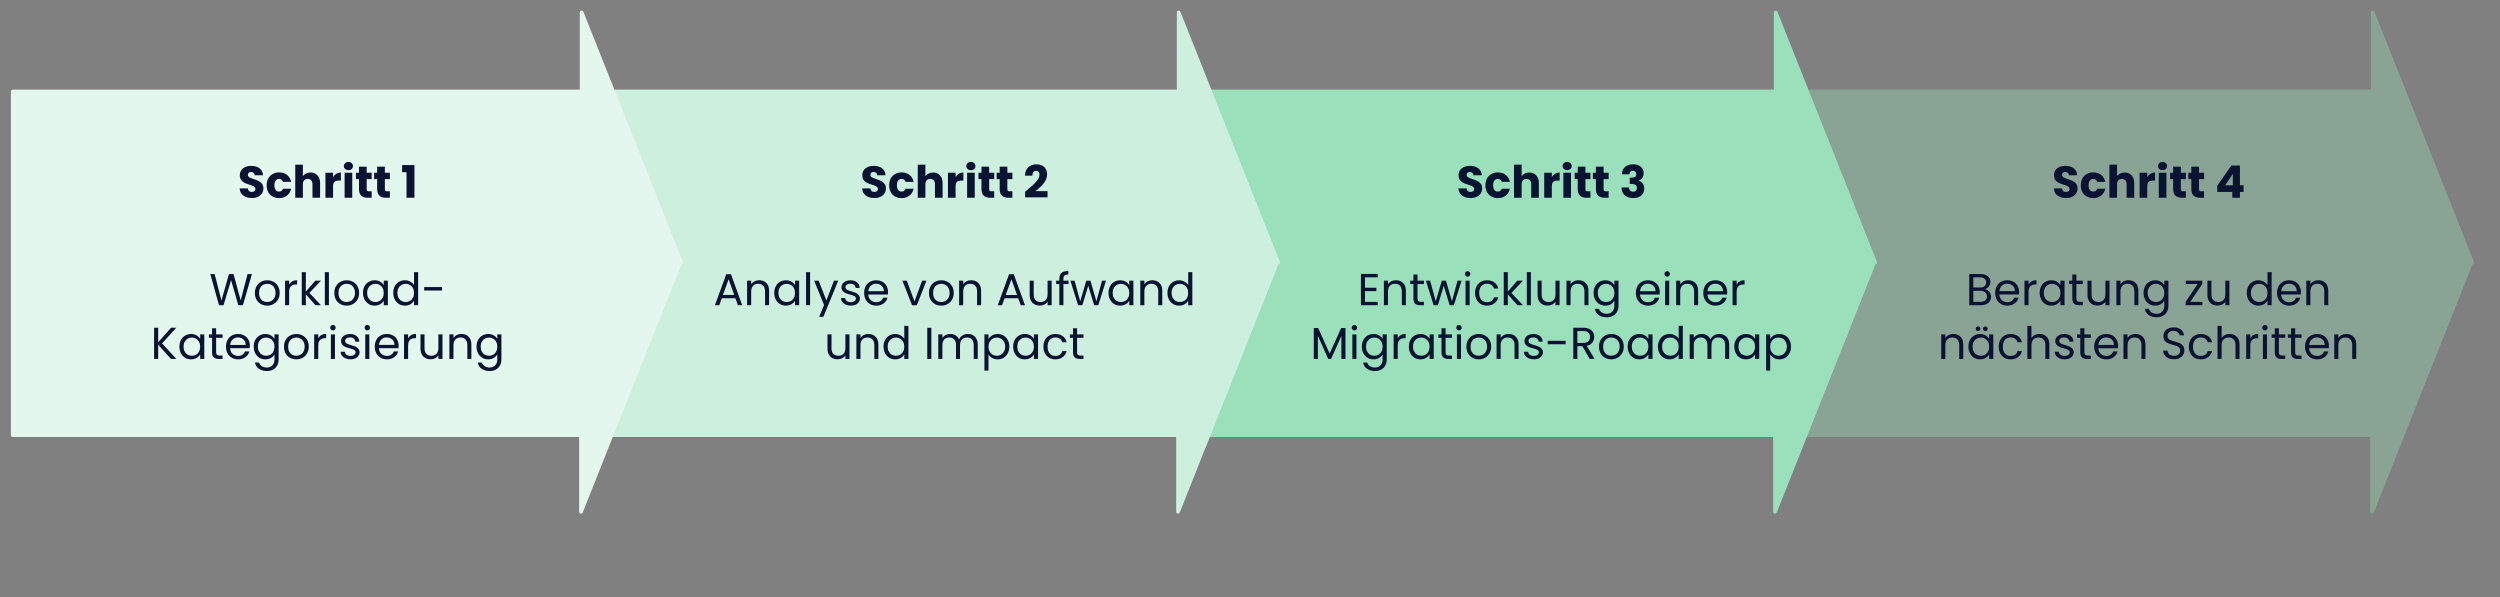 <svg version="1.1" viewBox="0.0 0.0 670.0 160.0" fill="none" stroke="none" stroke-linecap="square" stroke-miterlimit="10" xmlns:xlink="http://www.w3.org/1999/xlink" xmlns="http://www.w3.org/2000/svg"><rect x="0.0" y="0.0" width="670.0" height="160.0" fill="#808080" stroke="none"/><clipPath id="g31c282024fa_0_380.0"><path d="m0 0l960.0 0l0 540.0l-960.0 0l0 -540.0z" clip-rule="nonzero"/></clipPath><g clip-path="url(#g31c282024fa_0_380.0)"><path fill="#000000" fill-opacity="0.0" d="m0 0l960.0 0l0 540.0l-960.0 0z" fill-rule="evenodd"/><path fill="#89a395" d="m483.417 24.52l152.472 0l0 92.094l-152.472 0z" fill-rule="evenodd"/><path stroke="#89a395" stroke-width="1.0" stroke-linejoin="round" stroke-linecap="butt" d="m483.417 24.52l152.472 0l0 92.094l-152.472 0z" fill-rule="evenodd"/><path fill="#89a395" d="m635.889 70.336l0 -66.992l26.646 66.992z" fill-rule="evenodd"/><path stroke="#89a395" stroke-width="1.0" stroke-linejoin="round" stroke-linecap="butt" d="m635.889 70.336l0 -66.992l26.646 66.992z" fill-rule="evenodd"/><path fill="#89a395" d="m635.709 70.176l0 66.992l26.646 -66.992z" fill-rule="evenodd"/><path stroke="#89a395" stroke-width="1.0" stroke-linejoin="round" stroke-linecap="butt" d="m635.709 70.176l0 66.992l26.646 -66.992z" fill-rule="evenodd"/><path fill="#99e0bb" d="m323.417 24.52l152.472 0l0 92.094l-152.472 0z" fill-rule="evenodd"/><path stroke="#99e0bb" stroke-width="1.0" stroke-linejoin="round" stroke-linecap="butt" d="m323.417 24.52l152.472 0l0 92.094l-152.472 0z" fill-rule="evenodd"/><path fill="#99e0bb" d="m475.889 70.336l0 -66.992l26.646 66.992z" fill-rule="evenodd"/><path stroke="#99e0bb" stroke-width="1.0" stroke-linejoin="round" stroke-linecap="butt" d="m475.889 70.336l0 -66.992l26.646 66.992z" fill-rule="evenodd"/><path fill="#99e0bb" d="m475.709 70.176l0 66.992l26.646 -66.992z" fill-rule="evenodd"/><path stroke="#99e0bb" stroke-width="1.0" stroke-linejoin="round" stroke-linecap="butt" d="m475.709 70.176l0 66.992l26.646 -66.992z" fill-rule="evenodd"/><path fill="#ccf0dd" d="m163.417 24.52l152.472 0l0 92.094l-152.472 0z" fill-rule="evenodd"/><path stroke="#ccf0dd" stroke-width="1.0" stroke-linejoin="round" stroke-linecap="butt" d="m163.417 24.52l152.472 0l0 92.094l-152.472 0z" fill-rule="evenodd"/><path fill="#ccf0dd" d="m315.889 70.336l0 -66.992l26.646 66.992z" fill-rule="evenodd"/><path stroke="#ccf0dd" stroke-width="1.0" stroke-linejoin="round" stroke-linecap="butt" d="m315.889 70.336l0 -66.992l26.646 66.992z" fill-rule="evenodd"/><path fill="#ccf0dd" d="m315.709 70.176l0 66.992l26.646 -66.992z" fill-rule="evenodd"/><path stroke="#ccf0dd" stroke-width="1.0" stroke-linejoin="round" stroke-linecap="butt" d="m315.709 70.176l0 66.992l26.646 -66.992z" fill-rule="evenodd"/><path fill="#000000" fill-opacity="0.0" d="m169.165 32.48l173.354 0l0 77.575l-173.354 0z" fill-rule="evenodd"/><path fill="#0a1432" d="m234.366 53.078q-0.922 0 -1.656 -0.297q-0.734 -0.297 -1.172 -0.875q-0.438 -0.594 -0.469 -1.422l2.188 0q0.047 0.469 0.312 0.719q0.281 0.234 0.734 0.234q0.453 0 0.719 -0.203q0.266 -0.219 0.266 -0.594q0 -0.297 -0.219 -0.5q-0.203 -0.219 -0.516 -0.344q-0.297 -0.141 -0.859 -0.297q-0.828 -0.25 -1.344 -0.5q-0.516 -0.266 -0.891 -0.75q-0.359 -0.5 -0.359 -1.281q0 -1.188 0.844 -1.844q0.859 -0.672 2.219 -0.672q1.391 0 2.25 0.672q0.859 0.656 0.906 1.844l-2.219 0q-0.016 -0.406 -0.297 -0.641q-0.281 -0.234 -0.703 -0.234q-0.375 0 -0.609 0.203q-0.219 0.203 -0.219 0.578q0 0.406 0.375 0.641q0.391 0.219 1.203 0.484q0.812 0.266 1.328 0.531q0.516 0.25 0.875 0.734q0.375 0.469 0.375 1.219q0 0.734 -0.375 1.328q-0.359 0.578 -1.062 0.922q-0.688 0.344 -1.625 0.344zm3.927 -3.422q0 -1.047 0.422 -1.828q0.422 -0.781 1.188 -1.203q0.766 -0.422 1.75 -0.422q1.25 0 2.094 0.672q0.844 0.656 1.109 1.859l-2.172 0q-0.281 -0.781 -1.078 -0.781q-0.562 0 -0.906 0.453q-0.328 0.438 -0.328 1.25q0 0.812 0.328 1.25q0.344 0.438 0.906 0.438q0.797 0 1.078 -0.766l2.172 0q-0.266 1.172 -1.125 1.844q-0.844 0.672 -2.078 0.672q-0.984 0 -1.75 -0.422q-0.766 -0.422 -1.188 -1.188q-0.422 -0.781 -0.422 -1.828zm11.776 -3.422q1.156 0 1.844 0.766q0.703 0.75 0.703 2.094l0 3.906l-2.047 0l0 -3.641q0 -0.672 -0.344 -1.031q-0.344 -0.375 -0.938 -0.375q-0.594 0 -0.938 0.375q-0.344 0.359 -0.344 1.031l0 3.641l-2.047 0l0 -8.875l2.047 0l0 3.078q0.312 -0.438 0.844 -0.703q0.547 -0.266 1.219 -0.266zm6.026 1.188q0.359 -0.547 0.891 -0.859q0.547 -0.328 1.203 -0.328l0 2.172l-0.562 0q-0.766 0 -1.156 0.328q-0.375 0.328 -0.375 1.156l0 3.109l-2.047 0l0 -6.703l2.047 0l0 1.125zm4.12 -1.812q-0.547 0 -0.891 -0.312q-0.344 -0.328 -0.344 -0.797q0 -0.469 0.344 -0.781q0.344 -0.328 0.891 -0.328q0.516 0 0.859 0.328q0.344 0.312 0.344 0.781q0 0.469 -0.344 0.797q-0.344 0.312 -0.859 0.312zm1.016 0.688l0 6.703l-2.047 0l0 -6.703l2.047 0zm5.212 4.969l0 1.734l-1.031 0q-1.125 0 -1.75 -0.547q-0.625 -0.547 -0.625 -1.781l0 -2.656l-0.812 0l0 -1.719l0.812 0l0 -1.625l2.062 0l0 1.625l1.344 0l0 1.719l-1.344 0l0 2.688q0 0.297 0.141 0.438q0.141 0.125 0.484 0.125l0.719 0zm4.872 0l0 1.734l-1.031 0q-1.125 0 -1.75 -0.547q-0.625 -0.547 -0.625 -1.781l0 -2.656l-0.812 0l0 -1.719l0.812 0l0 -1.625l2.062 0l0 1.625l1.344 0l0 1.719l-1.344 0l0 2.688q0 0.297 0.141 0.438q0.141 0.125 0.484 0.125l0.719 0zm3.416 0.094q0.406 -0.328 0.375 -0.297q1.172 -0.984 1.844 -1.594q0.688 -0.625 1.156 -1.312q0.469 -0.688 0.469 -1.344q0 -0.484 -0.234 -0.75q-0.219 -0.281 -0.688 -0.281q-0.453 0 -0.719 0.344q-0.25 0.328 -0.25 0.953l-1.984 0q0.031 -1.016 0.438 -1.688q0.422 -0.688 1.094 -1.016q0.688 -0.328 1.516 -0.328q1.422 0 2.141 0.734q0.734 0.734 0.734 1.906q0 1.281 -0.875 2.391q-0.875 1.094 -2.234 2.141l3.234 0l0 1.656l-6.016 0l0 -1.516z" fill-rule="nonzero"/><path fill="#0a1432" d="m197.09 79.941l-3.656 0l-0.672 1.859l-1.156 0l3.031 -8.312l1.266 0l3.0 8.312l-1.141 0l-0.672 -1.859zm-0.312 -0.891l-1.516 -4.219l-1.516 4.219l3.031 0zm6.651 -3.953q1.203 0 1.938 0.734q0.75 0.719 0.75 2.094l0 3.875l-1.078 0l0 -3.719q0 -0.984 -0.5 -1.5q-0.484 -0.531 -1.328 -0.531q-0.875 0 -1.391 0.547q-0.5 0.531 -0.5 1.562l0 3.641l-1.094 0l0 -6.578l1.094 0l0 0.938q0.328 -0.5 0.875 -0.781q0.562 -0.281 1.234 -0.281zm4.071 3.391q0 -1.0 0.406 -1.766q0.406 -0.766 1.125 -1.188q0.719 -0.422 1.594 -0.422q0.859 0 1.484 0.375q0.641 0.375 0.953 0.938l0 -1.203l1.109 0l0 6.578l-1.109 0l0 -1.219q-0.312 0.578 -0.969 0.953q-0.641 0.375 -1.484 0.375q-0.875 0 -1.594 -0.422q-0.703 -0.438 -1.109 -1.219q-0.406 -0.781 -0.406 -1.781zm5.562 0.016q0 -0.75 -0.297 -1.297q-0.297 -0.547 -0.812 -0.844q-0.5 -0.297 -1.109 -0.297q-0.625 0 -1.125 0.297q-0.5 0.281 -0.812 0.828q-0.297 0.547 -0.297 1.297q0 0.75 0.297 1.312q0.312 0.562 0.812 0.859q0.5 0.281 1.125 0.281q0.609 0 1.109 -0.281q0.516 -0.297 0.812 -0.859q0.297 -0.562 0.297 -1.297zm4.05 -5.578l0 8.875l-1.094 0l0 -8.875l1.094 0zm7.53 2.297l-3.969 9.672l-1.125 0l1.297 -3.172l-2.656 -6.5l1.219 0l2.062 5.328l2.031 -5.328l1.141 0zm3.412 6.688q-0.75 0 -1.359 -0.25q-0.594 -0.266 -0.953 -0.719q-0.344 -0.469 -0.375 -1.078l1.125 0q0.047 0.5 0.453 0.812q0.422 0.312 1.094 0.312q0.625 0 0.984 -0.281q0.359 -0.281 0.359 -0.688q0 -0.438 -0.391 -0.641q-0.375 -0.219 -1.172 -0.422q-0.734 -0.188 -1.203 -0.391q-0.453 -0.203 -0.781 -0.594q-0.328 -0.391 -0.328 -1.016q0 -0.516 0.297 -0.922q0.297 -0.422 0.844 -0.672q0.562 -0.25 1.266 -0.25q1.094 0 1.766 0.562q0.672 0.547 0.719 1.5l-1.094 0q-0.031 -0.516 -0.422 -0.828q-0.375 -0.312 -1.0 -0.312q-0.594 0 -0.953 0.266q-0.344 0.25 -0.344 0.656q0 0.312 0.203 0.531q0.219 0.203 0.531 0.328q0.328 0.125 0.891 0.281q0.703 0.203 1.141 0.391q0.453 0.188 0.766 0.562q0.328 0.359 0.344 0.969q0 0.531 -0.312 0.969q-0.297 0.422 -0.844 0.672q-0.547 0.25 -1.25 0.25zm9.936 -3.656q0 0.312 -0.031 0.672l-5.266 0q0.062 0.969 0.672 1.516q0.609 0.547 1.469 0.547q0.703 0 1.172 -0.328q0.484 -0.328 0.672 -0.891l1.188 0q-0.266 0.953 -1.062 1.547q-0.797 0.594 -1.969 0.594q-0.938 0 -1.672 -0.422q-0.734 -0.422 -1.156 -1.188q-0.422 -0.781 -0.422 -1.797q0 -1.016 0.406 -1.781q0.406 -0.781 1.141 -1.188q0.75 -0.422 1.703 -0.422q0.938 0 1.656 0.406q0.719 0.406 1.109 1.125q0.391 0.719 0.391 1.609zm-1.125 -0.219q0 -0.625 -0.281 -1.078q-0.266 -0.453 -0.75 -0.688q-0.469 -0.234 -1.047 -0.234q-0.828 0 -1.406 0.531q-0.578 0.531 -0.672 1.469l4.156 0zm8.222 2.75l2.031 -5.562l1.172 0l-2.578 6.578l-1.281 0l-2.578 -6.578l1.172 0l2.062 5.562zm7.154 1.125q-0.922 0 -1.672 -0.422q-0.75 -0.422 -1.188 -1.188q-0.422 -0.781 -0.422 -1.797q0 -1.016 0.438 -1.781q0.438 -0.781 1.188 -1.188q0.766 -0.422 1.703 -0.422q0.938 0 1.688 0.422q0.75 0.406 1.188 1.188q0.438 0.766 0.438 1.781q0 1.016 -0.453 1.797q-0.438 0.766 -1.203 1.188q-0.766 0.422 -1.703 0.422zm0 -0.969q0.578 0 1.094 -0.266q0.516 -0.281 0.828 -0.828q0.328 -0.562 0.328 -1.344q0 -0.797 -0.312 -1.344q-0.312 -0.562 -0.812 -0.828q-0.5 -0.266 -1.094 -0.266q-0.594 0 -1.094 0.266q-0.5 0.266 -0.812 0.828q-0.297 0.547 -0.297 1.344q0 0.797 0.297 1.359q0.297 0.547 0.781 0.812q0.5 0.266 1.094 0.266zm8.008 -5.844q1.203 0 1.938 0.734q0.75 0.719 0.75 2.094l0 3.875l-1.078 0l0 -3.719q0 -0.984 -0.5 -1.5q-0.484 -0.531 -1.328 -0.531q-0.875 0 -1.391 0.547q-0.5 0.531 -0.5 1.562l0 3.641l-1.094 0l0 -6.578l1.094 0l0 0.938q0.328 -0.5 0.875 -0.781q0.562 -0.281 1.234 -0.281zm12.634 4.844l-3.656 0l-0.672 1.859l-1.156 0l3.031 -8.312l1.266 0l3.0 8.312l-1.141 0l-0.672 -1.859zm-0.312 -0.891l-1.516 -4.219l-1.516 4.219l3.031 0zm9.276 -3.828l0 6.578l-1.094 0l0 -0.969q-0.297 0.5 -0.859 0.781q-0.562 0.281 -1.234 0.281q-0.766 0 -1.375 -0.312q-0.609 -0.328 -0.969 -0.953q-0.359 -0.641 -0.359 -1.547l0 -3.859l1.078 0l0 3.703q0 0.984 0.484 1.5q0.5 0.516 1.359 0.516q0.875 0 1.375 -0.531q0.5 -0.547 0.5 -1.578l0 -3.609l1.094 0zm4.524 0.906l-1.375 0l0 5.672l-1.094 0l0 -5.672l-0.844 0l0 -0.906l0.844 0l0 -0.469q0 -1.094 0.562 -1.609q0.578 -0.516 1.844 -0.516l0 0.922q-0.719 0 -1.016 0.281q-0.297 0.281 -0.297 0.922l0 0.469l1.375 0l0 0.906zm10.042 -0.906l-2.062 6.578l-1.125 0l-1.578 -5.219l-1.578 5.219l-1.141 0l-2.062 -6.578l1.125 0l1.5 5.516l1.641 -5.516l1.109 0l1.594 5.531l1.5 -5.531l1.078 0zm0.668 3.266q0 -1.0 0.406 -1.766q0.406 -0.766 1.125 -1.188q0.719 -0.422 1.594 -0.422q0.859 0 1.484 0.375q0.641 0.375 0.953 0.938l0 -1.203l1.109 0l0 6.578l-1.109 0l0 -1.219q-0.312 0.578 -0.969 0.953q-0.641 0.375 -1.484 0.375q-0.875 0 -1.594 -0.422q-0.703 -0.438 -1.109 -1.219q-0.406 -0.781 -0.406 -1.781zm5.562 0.016q0 -0.75 -0.297 -1.297q-0.297 -0.547 -0.812 -0.844q-0.5 -0.297 -1.109 -0.297q-0.625 0 -1.125 0.297q-0.5 0.281 -0.812 0.828q-0.297 0.547 -0.297 1.297q0 0.75 0.297 1.312q0.312 0.562 0.812 0.859q0.5 0.281 1.125 0.281q0.609 0 1.109 -0.281q0.516 -0.297 0.812 -0.859q0.297 -0.562 0.297 -1.297zm6.159 -3.406q1.203 0 1.938 0.734q0.75 0.719 0.75 2.094l0 3.875l-1.078 0l0 -3.719q0 -0.984 -0.5 -1.5q-0.484 -0.531 -1.328 -0.531q-0.875 0 -1.391 0.547q-0.5 0.531 -0.5 1.562l0 3.641l-1.094 0l0 -6.578l1.094 0l0 0.938q0.328 -0.5 0.875 -0.781q0.562 -0.281 1.234 -0.281zm4.071 3.391q0 -1.0 0.406 -1.766q0.406 -0.766 1.125 -1.188q0.719 -0.422 1.594 -0.422q0.781 0 1.438 0.359q0.656 0.359 1.0 0.922l0 -3.469l1.109 0l0 8.875l-1.109 0l0 -1.234q-0.312 0.594 -0.953 0.969q-0.641 0.375 -1.484 0.375q-0.875 0 -1.594 -0.422q-0.719 -0.438 -1.125 -1.219q-0.406 -0.781 -0.406 -1.781zm5.562 0.016q0 -0.75 -0.297 -1.297q-0.297 -0.547 -0.812 -0.844q-0.5 -0.297 -1.109 -0.297q-0.625 0 -1.125 0.297q-0.5 0.281 -0.812 0.828q-0.297 0.547 -0.297 1.297q0 0.75 0.297 1.312q0.312 0.562 0.812 0.859q0.5 0.281 1.125 0.281q0.609 0 1.109 -0.281q0.516 -0.297 0.812 -0.859q0.297 -0.562 0.297 -1.297z" fill-rule="nonzero"/><path fill="#0a1432" d="m227.659 89.622l0 6.578l-1.094 0l0 -0.969q-0.297 0.5 -0.859 0.781q-0.562 0.281 -1.234 0.281q-0.766 0 -1.375 -0.312q-0.609 -0.328 -0.969 -0.953q-0.359 -0.641 -0.359 -1.547l0 -3.859l1.078 0l0 3.703q0 0.984 0.484 1.5q0.5 0.516 1.359 0.516q0.875 0 1.375 -0.531q0.5 -0.547 0.5 -1.578l0 -3.609l1.094 0zm5.055 -0.125q1.203 0 1.938 0.734q0.75 0.719 0.75 2.094l0 3.875l-1.078 0l0 -3.719q0 -0.984 -0.5 -1.5q-0.484 -0.531 -1.328 -0.531q-0.875 0 -1.391 0.547q-0.5 0.531 -0.5 1.562l0 3.641l-1.094 0l0 -6.578l1.094 0l0 0.938q0.328 -0.5 0.875 -0.781q0.562 -0.281 1.234 -0.281zm4.071 3.391q0 -1.0 0.406 -1.766q0.406 -0.766 1.125 -1.188q0.719 -0.422 1.594 -0.422q0.781 0 1.438 0.359q0.656 0.359 1.0 0.922l0 -3.469l1.109 0l0 8.875l-1.109 0l0 -1.234q-0.312 0.594 -0.953 0.969q-0.641 0.375 -1.484 0.375q-0.875 0 -1.594 -0.422q-0.719 -0.438 -1.125 -1.219q-0.406 -0.781 -0.406 -1.781zm5.562 0.016q0 -0.75 -0.297 -1.297q-0.297 -0.547 -0.812 -0.844q-0.5 -0.297 -1.109 -0.297q-0.625 0 -1.125 0.297q-0.5 0.281 -0.812 0.828q-0.297 0.547 -0.297 1.297q0 0.75 0.297 1.312q0.312 0.562 0.812 0.859q0.5 0.281 1.125 0.281q0.609 0 1.109 -0.281q0.516 -0.297 0.812 -0.859q0.297 -0.562 0.297 -1.297zm7.254 -5.062l0 8.359l-1.094 0l0 -8.359l1.094 0zm9.765 1.656q0.766 0 1.359 0.328q0.609 0.312 0.953 0.953q0.359 0.641 0.359 1.547l0 3.875l-1.078 0l0 -3.719q0 -0.984 -0.5 -1.5q-0.484 -0.531 -1.312 -0.531q-0.844 0 -1.359 0.547q-0.5 0.547 -0.5 1.578l0 3.625l-1.078 0l0 -3.719q0 -0.984 -0.484 -1.5q-0.484 -0.531 -1.312 -0.531q-0.844 0 -1.359 0.547q-0.5 0.547 -0.5 1.578l0 3.625l-1.094 0l0 -6.578l1.094 0l0 0.953q0.328 -0.516 0.875 -0.797q0.547 -0.281 1.203 -0.281q0.828 0 1.453 0.375q0.641 0.375 0.953 1.094q0.281 -0.688 0.906 -1.078q0.641 -0.391 1.422 -0.391zm5.548 1.344q0.328 -0.562 0.969 -0.938q0.641 -0.391 1.484 -0.391q0.891 0 1.594 0.422q0.719 0.422 1.125 1.188q0.406 0.766 0.406 1.766q0 1.0 -0.406 1.781q-0.406 0.781 -1.125 1.219q-0.703 0.422 -1.594 0.422q-0.828 0 -1.469 -0.375q-0.641 -0.375 -0.984 -0.953l0 4.344l-1.094 0l0 -9.703l1.094 0l0 1.219zm4.469 2.047q0 -0.75 -0.312 -1.297q-0.297 -0.547 -0.812 -0.828q-0.5 -0.297 -1.109 -0.297q-0.609 0 -1.125 0.297q-0.5 0.297 -0.812 0.859q-0.297 0.547 -0.297 1.281q0 0.734 0.297 1.297q0.312 0.562 0.812 0.859q0.516 0.281 1.125 0.281q0.609 0 1.109 -0.281q0.516 -0.297 0.812 -0.859q0.312 -0.562 0.312 -1.312zm2.143 0q0 -1.0 0.406 -1.766q0.406 -0.766 1.125 -1.188q0.719 -0.422 1.594 -0.422q0.859 0 1.484 0.375q0.641 0.375 0.953 0.938l0 -1.203l1.109 0l0 6.578l-1.109 0l0 -1.219q-0.312 0.578 -0.969 0.953q-0.641 0.375 -1.484 0.375q-0.875 0 -1.594 -0.422q-0.703 -0.438 -1.109 -1.219q-0.406 -0.781 -0.406 -1.781zm5.562 0.016q0 -0.75 -0.297 -1.297q-0.297 -0.547 -0.812 -0.844q-0.5 -0.297 -1.109 -0.297q-0.625 0 -1.125 0.297q-0.5 0.281 -0.812 0.828q-0.297 0.547 -0.297 1.297q0 0.75 0.297 1.312q0.312 0.562 0.812 0.859q0.5 0.281 1.125 0.281q0.609 0 1.109 -0.281q0.516 -0.297 0.812 -0.859q0.297 -0.562 0.297 -1.297zm2.55 0q0 -1.016 0.406 -1.781q0.406 -0.766 1.125 -1.188q0.734 -0.422 1.672 -0.422q1.219 0 2.0 0.594q0.781 0.578 1.031 1.625l-1.172 0q-0.172 -0.594 -0.656 -0.938q-0.484 -0.359 -1.203 -0.359q-0.938 0 -1.516 0.656q-0.578 0.641 -0.578 1.812q0 1.188 0.578 1.844q0.578 0.641 1.516 0.641q0.719 0 1.203 -0.328q0.484 -0.344 0.656 -0.969l1.172 0q-0.266 1.0 -1.062 1.609q-0.781 0.609 -1.969 0.609q-0.938 0 -1.672 -0.422q-0.719 -0.422 -1.125 -1.188q-0.406 -0.766 -0.406 -1.797zm9.018 -2.375l0 3.875q0 0.484 0.203 0.688q0.203 0.188 0.719 0.188l0.797 0l0 0.922l-0.984 0q-0.906 0 -1.375 -0.422q-0.453 -0.422 -0.453 -1.375l0 -3.875l-0.844 0l0 -0.906l0.844 0l0 -1.656l1.094 0l0 1.656l1.719 0l0 0.906l-1.719 0z" fill-rule="nonzero"/><path fill="#e3f7ed" d="m3.417 24.52l152.472 0l0 92.094l-152.472 0z" fill-rule="evenodd"/><path stroke="#e3f7ed" stroke-width="1.0" stroke-linejoin="round" stroke-linecap="butt" d="m3.417 24.52l152.472 0l0 92.094l-152.472 0z" fill-rule="evenodd"/><path fill="#e3f7ed" d="m155.889 70.336l0 -66.992l26.646 66.992z" fill-rule="evenodd"/><path stroke="#e3f7ed" stroke-width="1.0" stroke-linejoin="round" stroke-linecap="butt" d="m155.889 70.336l0 -66.992l26.646 66.992z" fill-rule="evenodd"/><path fill="#e3f7ed" d="m155.709 70.176l0 66.992l26.646 -66.992z" fill-rule="evenodd"/><path stroke="#e3f7ed" stroke-width="1.0" stroke-linejoin="round" stroke-linecap="butt" d="m155.709 70.176l0 66.992l26.646 -66.992z" fill-rule="evenodd"/><path fill="#000000" fill-opacity="0.0" d="m1.165 32.48l173.354 0l0 77.575l-173.354 0z" fill-rule="evenodd"/><path fill="#0a1432" d="m67.536 53.078q-0.922 0 -1.656 -0.297q-0.734 -0.297 -1.172 -0.875q-0.438 -0.594 -0.469 -1.422l2.188 0q0.047 0.469 0.312 0.719q0.281 0.234 0.734 0.234q0.453 0 0.719 -0.203q0.266 -0.219 0.266 -0.594q0 -0.297 -0.219 -0.5q-0.203 -0.219 -0.516 -0.344q-0.297 -0.141 -0.859 -0.297q-0.828 -0.25 -1.344 -0.5q-0.516 -0.266 -0.891 -0.75q-0.359 -0.5 -0.359 -1.281q0 -1.188 0.844 -1.844q0.859 -0.672 2.219 -0.672q1.391 0 2.25 0.672q0.859 0.656 0.906 1.844l-2.219 0q-0.016 -0.406 -0.297 -0.641q-0.281 -0.234 -0.703 -0.234q-0.375 0 -0.609 0.203q-0.219 0.203 -0.219 0.578q0 0.406 0.375 0.641q0.391 0.219 1.203 0.484q0.812 0.266 1.328 0.531q0.516 0.25 0.875 0.734q0.375 0.469 0.375 1.219q0 0.734 -0.375 1.328q-0.359 0.578 -1.062 0.922q-0.688 0.344 -1.625 0.344zm3.927 -3.422q0 -1.047 0.422 -1.828q0.422 -0.781 1.188 -1.203q0.766 -0.422 1.75 -0.422q1.25 0 2.094 0.672q0.844 0.656 1.109 1.859l-2.172 0q-0.281 -0.781 -1.078 -0.781q-0.562 0 -0.906 0.453q-0.328 0.438 -0.328 1.25q0 0.812 0.328 1.25q0.344 0.438 0.906 0.438q0.797 0 1.078 -0.766l2.172 0q-0.266 1.172 -1.125 1.844q-0.844 0.672 -2.078 0.672q-0.984 0 -1.75 -0.422q-0.766 -0.422 -1.188 -1.188q-0.422 -0.781 -0.422 -1.828zm11.776 -3.422q1.156 0 1.844 0.766q0.703 0.75 0.703 2.094l0 3.906l-2.047 0l0 -3.641q0 -0.672 -0.344 -1.031q-0.344 -0.375 -0.938 -0.375q-0.594 0 -0.938 0.375q-0.344 0.359 -0.344 1.031l0 3.641l-2.047 0l0 -8.875l2.047 0l0 3.078q0.312 -0.438 0.844 -0.703q0.547 -0.266 1.219 -0.266zm6.026 1.188q0.359 -0.547 0.891 -0.859q0.547 -0.328 1.203 -0.328l0 2.172l-0.562 0q-0.766 0 -1.156 0.328q-0.375 0.328 -0.375 1.156l0 3.109l-2.047 0l0 -6.703l2.047 0l0 1.125zm4.12 -1.812q-0.547 0 -0.891 -0.312q-0.344 -0.328 -0.344 -0.797q0 -0.469 0.344 -0.781q0.344 -0.328 0.891 -0.328q0.516 0 0.859 0.328q0.344 0.312 0.344 0.781q0 0.469 -0.344 0.797q-0.344 0.312 -0.859 0.312zm1.016 0.688l0 6.703l-2.047 0l0 -6.703l2.047 0zm5.212 4.969l0 1.734l-1.031 0q-1.125 0 -1.75 -0.547q-0.625 -0.547 -0.625 -1.781l0 -2.656l-0.812 0l0 -1.719l0.812 0l0 -1.625l2.062 0l0 1.625l1.344 0l0 1.719l-1.344 0l0 2.688q0 0.297 0.141 0.438q0.141 0.125 0.484 0.125l0.719 0zm4.872 0l0 1.734l-1.031 0q-1.125 0 -1.75 -0.547q-0.625 -0.547 -0.625 -1.781l0 -2.656l-0.812 0l0 -1.719l0.812 0l0 -1.625l2.062 0l0 1.625l1.344 0l0 1.719l-1.344 0l0 2.688q0 0.297 0.141 0.438q0.141 0.125 0.484 0.125l0.719 0zm3.275 -5.125l0 -1.906l3.312 0l0 8.766l-2.125 0l0 -6.859l-1.188 0z" fill-rule="nonzero"/><path fill="#0a1432" d="m67.521 73.441l-2.422 8.359l-1.234 0l-1.938 -6.734l-2.016 6.734l-1.219 0.016l-2.328 -8.375l1.156 0l1.828 7.094l2.016 -7.094l1.219 0l1.922 7.062l1.844 -7.062l1.172 0zm4.071 8.469q-0.922 0 -1.672 -0.422q-0.75 -0.422 -1.188 -1.188q-0.422 -0.781 -0.422 -1.797q0 -1.016 0.438 -1.781q0.438 -0.781 1.188 -1.188q0.766 -0.422 1.703 -0.422q0.938 0 1.688 0.422q0.75 0.406 1.188 1.188q0.438 0.766 0.438 1.781q0 1.016 -0.453 1.797q-0.438 0.766 -1.203 1.188q-0.766 0.422 -1.703 0.422zm0 -0.969q0.578 0 1.094 -0.266q0.516 -0.281 0.828 -0.828q0.328 -0.562 0.328 -1.344q0 -0.797 -0.312 -1.344q-0.312 -0.562 -0.812 -0.828q-0.5 -0.266 -1.094 -0.266q-0.594 0 -1.094 0.266q-0.5 0.266 -0.812 0.828q-0.297 0.547 -0.297 1.344q0 0.797 0.297 1.359q0.297 0.547 0.781 0.812q0.5 0.266 1.094 0.266zm5.899 -4.656q0.281 -0.562 0.812 -0.875q0.547 -0.312 1.312 -0.312l0 1.141l-0.281 0q-1.844 0 -1.844 1.984l0 3.578l-1.094 0l0 -6.578l1.094 0l0 1.062zm7.054 5.516l-2.578 -2.906l0 2.906l-1.094 0l0 -8.875l1.094 0l0 5.219l2.531 -2.922l1.531 0l-3.109 3.281l3.109 3.297l-1.484 0zm3.602 -8.875l0 8.875l-1.094 0l0 -8.875l1.094 0zm4.733 8.984q-0.922 0 -1.672 -0.422q-0.75 -0.422 -1.188 -1.188q-0.422 -0.781 -0.422 -1.797q0 -1.016 0.438 -1.781q0.438 -0.781 1.188 -1.188q0.766 -0.422 1.703 -0.422q0.938 0 1.688 0.422q0.75 0.406 1.188 1.188q0.438 0.766 0.438 1.781q0 1.016 -0.453 1.797q-0.438 0.766 -1.203 1.188q-0.766 0.422 -1.703 0.422zm0 -0.969q0.578 0 1.094 -0.266q0.516 -0.281 0.828 -0.828q0.328 -0.562 0.328 -1.344q0 -0.797 -0.312 -1.344q-0.312 -0.562 -0.812 -0.828q-0.5 -0.266 -1.094 -0.266q-0.594 0 -1.094 0.266q-0.5 0.266 -0.812 0.828q-0.297 0.547 -0.297 1.344q0 0.797 0.297 1.359q0.297 0.547 0.781 0.812q0.5 0.266 1.094 0.266zm4.399 -2.453q0 -1.0 0.406 -1.766q0.406 -0.766 1.125 -1.188q0.719 -0.422 1.594 -0.422q0.859 0 1.484 0.375q0.641 0.375 0.953 0.938l0 -1.203l1.109 0l0 6.578l-1.109 0l0 -1.219q-0.312 0.578 -0.969 0.953q-0.641 0.375 -1.484 0.375q-0.875 0 -1.594 -0.422q-0.703 -0.438 -1.109 -1.219q-0.406 -0.781 -0.406 -1.781zm5.562 0.016q0 -0.75 -0.297 -1.297q-0.297 -0.547 -0.812 -0.844q-0.5 -0.297 -1.109 -0.297q-0.625 0 -1.125 0.297q-0.5 0.281 -0.812 0.828q-0.297 0.547 -0.297 1.297q0 0.75 0.297 1.312q0.312 0.562 0.812 0.859q0.5 0.281 1.125 0.281q0.609 0 1.109 -0.281q0.516 -0.297 0.812 -0.859q0.297 -0.562 0.297 -1.297zm2.55 -0.016q0 -1.0 0.406 -1.766q0.406 -0.766 1.125 -1.188q0.719 -0.422 1.594 -0.422q0.781 0 1.438 0.359q0.656 0.359 1.0 0.922l0 -3.469l1.109 0l0 8.875l-1.109 0l0 -1.234q-0.312 0.594 -0.953 0.969q-0.641 0.375 -1.484 0.375q-0.875 0 -1.594 -0.422q-0.719 -0.438 -1.125 -1.219q-0.406 -0.781 -0.406 -1.781zm5.562 0.016q0 -0.75 -0.297 -1.297q-0.297 -0.547 -0.812 -0.844q-0.5 -0.297 -1.109 -0.297q-0.625 0 -1.125 0.297q-0.5 0.281 -0.812 0.828q-0.297 0.547 -0.297 1.297q0 0.75 0.297 1.312q0.312 0.562 0.812 0.859q0.5 0.281 1.125 0.281q0.609 0 1.109 -0.281q0.516 -0.297 0.812 -0.859q0.297 -0.562 0.297 -1.297zm7.518 -1.562l0 0.922l-4.797 0l0 -0.922l4.797 0z" fill-rule="nonzero"/><path fill="#0a1432" d="m45.829 96.2l-3.438 -3.812l0 3.812l-1.094 0l0 -8.359l1.094 0l0 3.875l3.453 -3.875l1.391 0l-3.797 4.188l3.828 4.172l-1.438 0zm2.251 -3.312q0 -1.0 0.406 -1.766q0.406 -0.766 1.125 -1.188q0.719 -0.422 1.594 -0.422q0.859 0 1.484 0.375q0.641 0.375 0.953 0.938l0 -1.203l1.109 0l0 6.578l-1.109 0l0 -1.219q-0.312 0.578 -0.969 0.953q-0.641 0.375 -1.484 0.375q-0.875 0 -1.594 -0.422q-0.703 -0.438 -1.109 -1.219q-0.406 -0.781 -0.406 -1.781zm5.562 0.016q0 -0.75 -0.297 -1.297q-0.297 -0.547 -0.812 -0.844q-0.5 -0.297 -1.109 -0.297q-0.625 0 -1.125 0.297q-0.5 0.281 -0.812 0.828q-0.297 0.547 -0.297 1.297q0 0.75 0.297 1.312q0.312 0.562 0.812 0.859q0.5 0.281 1.125 0.281q0.609 0 1.109 -0.281q0.516 -0.297 0.812 -0.859q0.297 -0.562 0.297 -1.297zm4.284 -2.375l0 3.875q0 0.484 0.203 0.688q0.203 0.188 0.719 0.188l0.797 0l0 0.922l-0.984 0q-0.906 0 -1.375 -0.422q-0.453 -0.422 -0.453 -1.375l0 -3.875l-0.844 0l0 -0.906l0.844 0l0 -1.656l1.094 0l0 1.656l1.719 0l0 0.906l-1.719 0zm9.04 2.125q0 0.312 -0.031 0.672l-5.266 0q0.062 0.969 0.672 1.516q0.609 0.547 1.469 0.547q0.703 0 1.172 -0.328q0.484 -0.328 0.672 -0.891l1.188 0q-0.266 0.953 -1.062 1.547q-0.797 0.594 -1.969 0.594q-0.938 0 -1.672 -0.422q-0.734 -0.422 -1.156 -1.188q-0.422 -0.781 -0.422 -1.797q0 -1.016 0.406 -1.781q0.406 -0.781 1.141 -1.188q0.75 -0.422 1.703 -0.422q0.938 0 1.656 0.406q0.719 0.406 1.109 1.125q0.391 0.719 0.391 1.609zm-1.125 -0.219q0 -0.625 -0.281 -1.078q-0.266 -0.453 -0.75 -0.688q-0.469 -0.234 -1.047 -0.234q-0.828 0 -1.406 0.531q-0.578 0.531 -0.672 1.469l4.156 0zm5.284 -2.922q0.844 0 1.484 0.375q0.641 0.375 0.953 0.938l0 -1.203l1.109 0l0 6.719q0 0.906 -0.391 1.609q-0.375 0.703 -1.094 1.094q-0.719 0.391 -1.656 0.391q-1.297 0 -2.172 -0.609q-0.859 -0.609 -1.016 -1.672l1.078 0q0.188 0.609 0.75 0.969q0.562 0.375 1.359 0.375q0.891 0 1.453 -0.578q0.578 -0.562 0.578 -1.578l0 -1.375q-0.312 0.578 -0.953 0.969q-0.641 0.375 -1.484 0.375q-0.875 0 -1.594 -0.422q-0.719 -0.438 -1.125 -1.219q-0.406 -0.781 -0.406 -1.781q0 -1.0 0.406 -1.766q0.406 -0.766 1.125 -1.188q0.719 -0.422 1.594 -0.422zm2.438 3.391q0 -0.75 -0.297 -1.297q-0.297 -0.547 -0.812 -0.844q-0.5 -0.297 -1.109 -0.297q-0.625 0 -1.125 0.297q-0.5 0.281 -0.812 0.828q-0.297 0.547 -0.297 1.297q0 0.75 0.297 1.312q0.312 0.562 0.812 0.859q0.5 0.281 1.125 0.281q0.609 0 1.109 -0.281q0.516 -0.297 0.812 -0.859q0.297 -0.562 0.297 -1.297zm5.831 3.406q-0.922 0 -1.672 -0.422q-0.75 -0.422 -1.188 -1.188q-0.422 -0.781 -0.422 -1.797q0 -1.016 0.438 -1.781q0.438 -0.781 1.188 -1.188q0.766 -0.422 1.703 -0.422q0.938 0 1.688 0.422q0.75 0.406 1.188 1.188q0.438 0.766 0.438 1.781q0 1.016 -0.453 1.797q-0.438 0.766 -1.203 1.188q-0.766 0.422 -1.703 0.422zm0 -0.969q0.578 0 1.094 -0.266q0.516 -0.281 0.828 -0.828q0.328 -0.562 0.328 -1.344q0 -0.797 -0.312 -1.344q-0.312 -0.562 -0.812 -0.828q-0.5 -0.266 -1.094 -0.266q-0.594 0 -1.094 0.266q-0.5 0.266 -0.812 0.828q-0.297 0.547 -0.297 1.344q0 0.797 0.297 1.359q0.297 0.547 0.781 0.812q0.5 0.266 1.094 0.266zm5.899 -4.656q0.281 -0.562 0.812 -0.875q0.547 -0.312 1.312 -0.312l0 1.141l-0.281 0q-1.844 0 -1.844 1.984l0 3.578l-1.094 0l0 -6.578l1.094 0l0 1.062zm3.945 -2.125q-0.312 0 -0.531 -0.219q-0.203 -0.219 -0.203 -0.531q0 -0.312 0.203 -0.516q0.219 -0.219 0.531 -0.219q0.297 0 0.5 0.219q0.219 0.203 0.219 0.516q0 0.312 -0.219 0.531q-0.203 0.219 -0.5 0.219zm0.531 1.062l0 6.578l-1.094 0l0 -6.578l1.094 0zm4.186 6.688q-0.75 0 -1.359 -0.25q-0.594 -0.266 -0.953 -0.719q-0.344 -0.469 -0.375 -1.078l1.125 0q0.047 0.5 0.453 0.812q0.422 0.312 1.094 0.312q0.625 0 0.984 -0.281q0.359 -0.281 0.359 -0.688q0 -0.438 -0.391 -0.641q-0.375 -0.219 -1.172 -0.422q-0.734 -0.188 -1.203 -0.391q-0.453 -0.203 -0.781 -0.594q-0.328 -0.391 -0.328 -1.016q0 -0.516 0.297 -0.922q0.297 -0.422 0.844 -0.672q0.562 -0.25 1.266 -0.25q1.094 0 1.766 0.562q0.672 0.547 0.719 1.5l-1.094 0q-0.031 -0.516 -0.422 -0.828q-0.375 -0.312 -1.0 -0.312q-0.594 0 -0.953 0.266q-0.344 0.25 -0.344 0.656q0 0.312 0.203 0.531q0.219 0.203 0.531 0.328q0.328 0.125 0.891 0.281q0.703 0.203 1.141 0.391q0.453 0.188 0.766 0.562q0.328 0.359 0.344 0.969q0 0.531 -0.312 0.969q-0.297 0.422 -0.844 0.672q-0.547 0.25 -1.25 0.25zm4.498 -7.75q-0.312 0 -0.531 -0.219q-0.203 -0.219 -0.203 -0.531q0 -0.312 0.203 -0.516q0.219 -0.219 0.531 -0.219q0.297 0 0.5 0.219q0.219 0.203 0.219 0.516q0 0.312 -0.219 0.531q-0.203 0.219 -0.5 0.219zm0.531 1.062l0 6.578l-1.094 0l0 -6.578l1.094 0zm7.858 3.031q0 0.312 -0.031 0.672l-5.266 0q0.062 0.969 0.672 1.516q0.609 0.547 1.469 0.547q0.703 0 1.172 -0.328q0.484 -0.328 0.672 -0.891l1.188 0q-0.266 0.953 -1.062 1.547q-0.797 0.594 -1.969 0.594q-0.938 0 -1.672 -0.422q-0.734 -0.422 -1.156 -1.188q-0.422 -0.781 -0.422 -1.797q0 -1.016 0.406 -1.781q0.406 -0.781 1.141 -1.188q0.75 -0.422 1.703 -0.422q0.938 0 1.656 0.406q0.719 0.406 1.109 1.125q0.391 0.719 0.391 1.609zm-1.125 -0.219q0 -0.625 -0.281 -1.078q-0.266 -0.453 -0.75 -0.688q-0.469 -0.234 -1.047 -0.234q-0.828 0 -1.406 0.531q-0.578 0.531 -0.672 1.469l4.156 0zm3.659 -1.75q0.281 -0.562 0.812 -0.875q0.547 -0.312 1.312 -0.312l0 1.141l-0.281 0q-1.844 0 -1.844 1.984l0 3.578l-1.094 0l0 -6.578l1.094 0l0 1.062zm9.21 -1.062l0 6.578l-1.094 0l0 -0.969q-0.297 0.5 -0.859 0.781q-0.562 0.281 -1.234 0.281q-0.766 0 -1.375 -0.312q-0.609 -0.328 -0.969 -0.953q-0.359 -0.641 -0.359 -1.547l0 -3.859l1.078 0l0 3.703q0 0.984 0.484 1.5q0.5 0.516 1.359 0.516q0.875 0 1.375 -0.531q0.5 -0.547 0.5 -1.578l0 -3.609l1.094 0zm5.055 -0.125q1.203 0 1.938 0.734q0.75 0.719 0.75 2.094l0 3.875l-1.078 0l0 -3.719q0 -0.984 -0.5 -1.5q-0.484 -0.531 -1.328 -0.531q-0.875 0 -1.391 0.547q-0.5 0.531 -0.5 1.562l0 3.641l-1.094 0l0 -6.578l1.094 0l0 0.938q0.328 -0.5 0.875 -0.781q0.562 -0.281 1.234 -0.281zm7.196 0.016q0.844 0 1.484 0.375q0.641 0.375 0.953 0.938l0 -1.203l1.109 0l0 6.719q0 0.906 -0.391 1.609q-0.375 0.703 -1.094 1.094q-0.719 0.391 -1.656 0.391q-1.297 0 -2.172 -0.609q-0.859 -0.609 -1.016 -1.672l1.078 0q0.188 0.609 0.75 0.969q0.562 0.375 1.359 0.375q0.891 0 1.453 -0.578q0.578 -0.562 0.578 -1.578l0 -1.375q-0.312 0.578 -0.953 0.969q-0.641 0.375 -1.484 0.375q-0.875 0 -1.594 -0.422q-0.719 -0.438 -1.125 -1.219q-0.406 -0.781 -0.406 -1.781q0 -1.0 0.406 -1.766q0.406 -0.766 1.125 -1.188q0.719 -0.422 1.594 -0.422zm2.438 3.391q0 -0.75 -0.297 -1.297q-0.297 -0.547 -0.812 -0.844q-0.5 -0.297 -1.109 -0.297q-0.625 0 -1.125 0.297q-0.5 0.281 -0.812 0.828q-0.297 0.547 -0.297 1.297q0 0.75 0.297 1.312q0.312 0.562 0.812 0.859q0.5 0.281 1.125 0.281q0.609 0 1.109 -0.281q0.516 -0.297 0.812 -0.859q0.297 -0.562 0.297 -1.297z" fill-rule="nonzero"/><path fill="#000000" fill-opacity="0.0" d="m329.165 32.48l173.354 0l0 77.575l-173.354 0z" fill-rule="evenodd"/><path fill="#0a1432" d="m394.162 53.078q-0.922 0 -1.656 -0.297q-0.734 -0.297 -1.172 -0.875q-0.438 -0.594 -0.469 -1.422l2.188 0q0.047 0.469 0.312 0.719q0.281 0.234 0.734 0.234q0.453 0 0.719 -0.203q0.266 -0.219 0.266 -0.594q0 -0.297 -0.219 -0.5q-0.203 -0.219 -0.516 -0.344q-0.297 -0.141 -0.859 -0.297q-0.828 -0.25 -1.344 -0.5q-0.516 -0.266 -0.891 -0.75q-0.359 -0.5 -0.359 -1.281q0 -1.188 0.844 -1.844q0.859 -0.672 2.219 -0.672q1.391 0 2.25 0.672q0.859 0.656 0.906 1.844l-2.219 0q-0.016 -0.406 -0.297 -0.641q-0.281 -0.234 -0.703 -0.234q-0.375 0 -0.609 0.203q-0.219 0.203 -0.219 0.578q0 0.406 0.375 0.641q0.391 0.219 1.203 0.484q0.812 0.266 1.328 0.531q0.516 0.25 0.875 0.734q0.375 0.469 0.375 1.219q0 0.734 -0.375 1.328q-0.359 0.578 -1.062 0.922q-0.688 0.344 -1.625 0.344zm3.927 -3.422q0 -1.047 0.422 -1.828q0.422 -0.781 1.188 -1.203q0.766 -0.422 1.75 -0.422q1.25 0 2.094 0.672q0.844 0.656 1.109 1.859l-2.172 0q-0.281 -0.781 -1.078 -0.781q-0.562 0 -0.906 0.453q-0.328 0.438 -0.328 1.25q0 0.812 0.328 1.25q0.344 0.438 0.906 0.438q0.797 0 1.078 -0.766l2.172 0q-0.266 1.172 -1.125 1.844q-0.844 0.672 -2.078 0.672q-0.984 0 -1.75 -0.422q-0.766 -0.422 -1.188 -1.188q-0.422 -0.781 -0.422 -1.828zm11.776 -3.422q1.156 0 1.844 0.766q0.703 0.75 0.703 2.094l0 3.906l-2.047 0l0 -3.641q0 -0.672 -0.344 -1.031q-0.344 -0.375 -0.938 -0.375q-0.594 0 -0.938 0.375q-0.344 0.359 -0.344 1.031l0 3.641l-2.047 0l0 -8.875l2.047 0l0 3.078q0.312 -0.438 0.844 -0.703q0.547 -0.266 1.219 -0.266zm6.026 1.188q0.359 -0.547 0.891 -0.859q0.547 -0.328 1.203 -0.328l0 2.172l-0.562 0q-0.766 0 -1.156 0.328q-0.375 0.328 -0.375 1.156l0 3.109l-2.047 0l0 -6.703l2.047 0l0 1.125zm4.12 -1.812q-0.547 0 -0.891 -0.312q-0.344 -0.328 -0.344 -0.797q0 -0.469 0.344 -0.781q0.344 -0.328 0.891 -0.328q0.516 0 0.859 0.328q0.344 0.312 0.344 0.781q0 0.469 -0.344 0.797q-0.344 0.312 -0.859 0.312zm1.016 0.688l0 6.703l-2.047 0l0 -6.703l2.047 0zm5.212 4.969l0 1.734l-1.031 0q-1.125 0 -1.75 -0.547q-0.625 -0.547 -0.625 -1.781l0 -2.656l-0.812 0l0 -1.719l0.812 0l0 -1.625l2.062 0l0 1.625l1.344 0l0 1.719l-1.344 0l0 2.688q0 0.297 0.141 0.438q0.141 0.125 0.484 0.125l0.719 0zm4.872 0l0 1.734l-1.031 0q-1.125 0 -1.75 -0.547q-0.625 -0.547 -0.625 -1.781l0 -2.656l-0.812 0l0 -1.719l0.812 0l0 -1.625l2.062 0l0 1.625l1.344 0l0 1.719l-1.344 0l0 2.688q0 0.297 0.141 0.438q0.141 0.125 0.484 0.125l0.719 0zm3.557 -4.547q0.047 -1.297 0.844 -1.984q0.797 -0.703 2.141 -0.703q0.906 0 1.547 0.312q0.641 0.312 0.969 0.859q0.328 0.531 0.328 1.203q0 0.797 -0.391 1.297q-0.391 0.5 -0.922 0.672l0 0.047q0.688 0.234 1.078 0.766q0.391 0.531 0.391 1.359q0 0.734 -0.344 1.312q-0.328 0.562 -0.984 0.891q-0.656 0.328 -1.562 0.328q-1.438 0 -2.297 -0.703q-0.859 -0.719 -0.906 -2.141l2.0 0q0.016 0.516 0.297 0.828q0.281 0.312 0.844 0.312q0.469 0 0.719 -0.266q0.266 -0.281 0.266 -0.719q0 -0.578 -0.375 -0.828q-0.359 -0.266 -1.172 -0.266l-0.375 0l0 -1.672l0.375 0q0.625 0 1.0 -0.203q0.375 -0.219 0.375 -0.766q0 -0.422 -0.25 -0.656q-0.234 -0.25 -0.656 -0.25q-0.453 0 -0.672 0.281q-0.219 0.266 -0.266 0.688l-2.0 0z" fill-rule="nonzero"/><path fill="#0a1432" d="m365.819 74.331l0 2.781l3.047 0l0 0.906l-3.047 0l0 2.875l3.406 0l0 0.906l-4.5 0l0 -8.375l4.5 0l0 0.906l-3.406 0zm8.265 0.766q1.203 0 1.938 0.734q0.75 0.719 0.75 2.094l0 3.875l-1.078 0l0 -3.719q0 -0.984 -0.5 -1.5q-0.484 -0.531 -1.328 -0.531q-0.875 0 -1.391 0.547q-0.5 0.531 -0.5 1.562l0 3.641l-1.094 0l0 -6.578l1.094 0l0 0.938q0.328 -0.5 0.875 -0.781q0.562 -0.281 1.234 -0.281zm5.805 1.031l0 3.875q0 0.484 0.203 0.688q0.203 0.188 0.719 0.188l0.797 0l0 0.922l-0.984 0q-0.906 0 -1.375 -0.422q-0.453 -0.422 -0.453 -1.375l0 -3.875l-0.844 0l0 -0.906l0.844 0l0 -1.656l1.094 0l0 1.656l1.719 0l0 0.906l-1.719 0zm11.806 -0.906l-2.062 6.578l-1.125 0l-1.578 -5.219l-1.578 5.219l-1.141 0l-2.062 -6.578l1.125 0l1.5 5.516l1.641 -5.516l1.109 0l1.594 5.531l1.5 -5.531l1.078 0zm1.637 -1.062q-0.312 0 -0.531 -0.219q-0.203 -0.219 -0.203 -0.531q0 -0.312 0.203 -0.516q0.219 -0.219 0.531 -0.219q0.297 0 0.5 0.219q0.219 0.203 0.219 0.516q0 0.312 -0.219 0.531q-0.203 0.219 -0.5 0.219zm0.531 1.062l0 6.578l-1.094 0l0 -6.578l1.094 0zm1.452 3.281q0 -1.016 0.406 -1.781q0.406 -0.766 1.125 -1.188q0.734 -0.422 1.672 -0.422q1.219 0 2.0 0.594q0.781 0.578 1.031 1.625l-1.172 0q-0.172 -0.594 -0.656 -0.938q-0.484 -0.359 -1.203 -0.359q-0.938 0 -1.516 0.656q-0.578 0.641 -0.578 1.812q0 1.188 0.578 1.844q0.578 0.641 1.516 0.641q0.719 0 1.203 -0.328q0.484 -0.344 0.656 -0.969l1.172 0q-0.266 1.0 -1.062 1.609q-0.781 0.609 -1.969 0.609q-0.938 0 -1.672 -0.422q-0.719 -0.422 -1.125 -1.188q-0.406 -0.766 -0.406 -1.797zm11.362 3.297l-2.578 -2.906l0 2.906l-1.094 0l0 -8.875l1.094 0l0 5.219l2.531 -2.922l1.531 0l-3.109 3.281l3.109 3.297l-1.484 0zm3.602 -8.875l0 8.875l-1.094 0l0 -8.875l1.094 0zm7.686 2.297l0 6.578l-1.094 0l0 -0.969q-0.297 0.5 -0.859 0.781q-0.562 0.281 -1.234 0.281q-0.766 0 -1.375 -0.312q-0.609 -0.328 -0.969 -0.953q-0.359 -0.641 -0.359 -1.547l0 -3.859l1.078 0l0 3.703q0 0.984 0.484 1.5q0.5 0.516 1.359 0.516q0.875 0 1.375 -0.531q0.5 -0.547 0.5 -1.578l0 -3.609l1.094 0zm5.055 -0.125q1.203 0 1.938 0.734q0.75 0.719 0.75 2.094l0 3.875l-1.078 0l0 -3.719q0 -0.984 -0.5 -1.5q-0.484 -0.531 -1.328 -0.531q-0.875 0 -1.391 0.547q-0.5 0.531 -0.5 1.562l0 3.641l-1.094 0l0 -6.578l1.094 0l0 0.938q0.328 -0.5 0.875 -0.781q0.562 -0.281 1.234 -0.281zm7.196 0.016q0.844 0 1.484 0.375q0.641 0.375 0.953 0.938l0 -1.203l1.109 0l0 6.719q0 0.906 -0.391 1.609q-0.375 0.703 -1.094 1.094q-0.719 0.391 -1.656 0.391q-1.297 0 -2.172 -0.609q-0.859 -0.609 -1.016 -1.672l1.078 0q0.188 0.609 0.75 0.969q0.562 0.375 1.359 0.375q0.891 0 1.453 -0.578q0.578 -0.562 0.578 -1.578l0 -1.375q-0.312 0.578 -0.953 0.969q-0.641 0.375 -1.484 0.375q-0.875 0 -1.594 -0.422q-0.719 -0.438 -1.125 -1.219q-0.406 -0.781 -0.406 -1.781q0 -1.0 0.406 -1.766q0.406 -0.766 1.125 -1.188q0.719 -0.422 1.594 -0.422zm2.438 3.391q0 -0.75 -0.297 -1.297q-0.297 -0.547 -0.812 -0.844q-0.5 -0.297 -1.109 -0.297q-0.625 0 -1.125 0.297q-0.5 0.281 -0.812 0.828q-0.297 0.547 -0.297 1.297q0 0.75 0.297 1.312q0.312 0.562 0.812 0.859q0.5 0.281 1.125 0.281q0.609 0 1.109 -0.281q0.516 -0.297 0.812 -0.859q0.297 -0.562 0.297 -1.297zm12.16 -0.25q0 0.312 -0.031 0.672l-5.266 0q0.062 0.969 0.672 1.516q0.609 0.547 1.469 0.547q0.703 0 1.172 -0.328q0.484 -0.328 0.672 -0.891l1.188 0q-0.266 0.953 -1.062 1.547q-0.797 0.594 -1.969 0.594q-0.938 0 -1.672 -0.422q-0.734 -0.422 -1.156 -1.188q-0.422 -0.781 -0.422 -1.797q0 -1.016 0.406 -1.781q0.406 -0.781 1.141 -1.188q0.75 -0.422 1.703 -0.422q0.938 0 1.656 0.406q0.719 0.406 1.109 1.125q0.391 0.719 0.391 1.609zm-1.125 -0.219q0 -0.625 -0.281 -1.078q-0.266 -0.453 -0.75 -0.688q-0.469 -0.234 -1.047 -0.234q-0.828 0 -1.406 0.531q-0.578 0.531 -0.672 1.469l4.156 0zm3.128 -3.875q-0.312 0 -0.531 -0.219q-0.203 -0.219 -0.203 -0.531q0 -0.312 0.203 -0.516q0.219 -0.219 0.531 -0.219q0.297 0 0.5 0.219q0.219 0.203 0.219 0.516q0 0.312 -0.219 0.531q-0.203 0.219 -0.5 0.219zm0.531 1.062l0 6.578l-1.094 0l0 -6.578l1.094 0zm5.061 -0.125q1.203 0 1.938 0.734q0.75 0.719 0.75 2.094l0 3.875l-1.078 0l0 -3.719q0 -0.984 -0.5 -1.5q-0.484 -0.531 -1.328 -0.531q-0.875 0 -1.391 0.547q-0.5 0.531 -0.5 1.562l0 3.641l-1.094 0l0 -6.578l1.094 0l0 0.938q0.328 -0.5 0.875 -0.781q0.562 -0.281 1.234 -0.281zm10.477 3.156q0 0.312 -0.031 0.672l-5.266 0q0.062 0.969 0.672 1.516q0.609 0.547 1.469 0.547q0.703 0 1.172 -0.328q0.484 -0.328 0.672 -0.891l1.188 0q-0.266 0.953 -1.062 1.547q-0.797 0.594 -1.969 0.594q-0.938 0 -1.672 -0.422q-0.734 -0.422 -1.156 -1.188q-0.422 -0.781 -0.422 -1.797q0 -1.016 0.406 -1.781q0.406 -0.781 1.141 -1.188q0.75 -0.422 1.703 -0.422q0.938 0 1.656 0.406q0.719 0.406 1.109 1.125q0.391 0.719 0.391 1.609zm-1.125 -0.219q0 -0.625 -0.281 -1.078q-0.266 -0.453 -0.75 -0.688q-0.469 -0.234 -1.047 -0.234q-0.828 0 -1.406 0.531q-0.578 0.531 -0.672 1.469l4.156 0zm3.659 -1.75q0.281 -0.562 0.812 -0.875q0.547 -0.312 1.312 -0.312l0 1.141l-0.281 0q-1.844 0 -1.844 1.984l0 3.578l-1.094 0l0 -6.578l1.094 0l0 1.062z" fill-rule="nonzero"/><path fill="#0a1432" d="m360.586 87.903l0 8.297l-1.094 0l0 -6.188l-2.75 6.188l-0.781 0l-2.766 -6.203l0 6.203l-1.094 0l0 -8.297l1.172 0l3.078 6.859l3.078 -6.859l1.156 0zm2.41 0.656q-0.312 0 -0.531 -0.219q-0.203 -0.219 -0.203 -0.531q0 -0.312 0.203 -0.516q0.219 -0.219 0.531 -0.219q0.297 0 0.5 0.219q0.219 0.203 0.219 0.516q0 0.312 -0.219 0.531q-0.203 0.219 -0.5 0.219zm0.531 1.062l0 6.578l-1.094 0l0 -6.578l1.094 0zm4.577 -0.109q0.844 0 1.484 0.375q0.641 0.375 0.953 0.938l0 -1.203l1.109 0l0 6.719q0 0.906 -0.391 1.609q-0.375 0.703 -1.094 1.094q-0.719 0.391 -1.656 0.391q-1.297 0 -2.172 -0.609q-0.859 -0.609 -1.016 -1.672l1.078 0q0.188 0.609 0.75 0.969q0.562 0.375 1.359 0.375q0.891 0 1.453 -0.578q0.578 -0.562 0.578 -1.578l0 -1.375q-0.312 0.578 -0.953 0.969q-0.641 0.375 -1.484 0.375q-0.875 0 -1.594 -0.422q-0.719 -0.438 -1.125 -1.219q-0.406 -0.781 -0.406 -1.781q0 -1.0 0.406 -1.766q0.406 -0.766 1.125 -1.188q0.719 -0.422 1.594 -0.422zm2.438 3.391q0 -0.75 -0.297 -1.297q-0.297 -0.547 -0.812 -0.844q-0.5 -0.297 -1.109 -0.297q-0.625 0 -1.125 0.297q-0.5 0.281 -0.812 0.828q-0.297 0.547 -0.297 1.297q0 0.75 0.297 1.312q0.312 0.562 0.812 0.859q0.5 0.281 1.125 0.281q0.609 0 1.109 -0.281q0.516 -0.297 0.812 -0.859q0.297 -0.562 0.297 -1.297zm4.05 -2.219q0.281 -0.562 0.812 -0.875q0.547 -0.312 1.312 -0.312l0 1.141l-0.281 0q-1.844 0 -1.844 1.984l0 3.578l-1.094 0l0 -6.578l1.094 0l0 1.062zm2.976 2.203q0 -1.0 0.406 -1.766q0.406 -0.766 1.125 -1.188q0.719 -0.422 1.594 -0.422q0.859 0 1.484 0.375q0.641 0.375 0.953 0.938l0 -1.203l1.109 0l0 6.578l-1.109 0l0 -1.219q-0.312 0.578 -0.969 0.953q-0.641 0.375 -1.484 0.375q-0.875 0 -1.594 -0.422q-0.703 -0.438 -1.109 -1.219q-0.406 -0.781 -0.406 -1.781zm5.562 0.016q0 -0.75 -0.297 -1.297q-0.297 -0.547 -0.812 -0.844q-0.5 -0.297 -1.109 -0.297q-0.625 0 -1.125 0.297q-0.5 0.281 -0.812 0.828q-0.297 0.547 -0.297 1.297q0 0.75 0.297 1.312q0.312 0.562 0.812 0.859q0.5 0.281 1.125 0.281q0.609 0 1.109 -0.281q0.516 -0.297 0.812 -0.859q0.297 -0.562 0.297 -1.297zm4.284 -2.375l0 3.875q0 0.484 0.203 0.688q0.203 0.188 0.719 0.188l0.797 0l0 0.922l-0.984 0q-0.906 0 -1.375 -0.422q-0.453 -0.422 -0.453 -1.375l0 -3.875l-0.844 0l0 -0.906l0.844 0l0 -1.656l1.094 0l0 1.656l1.719 0l0 0.906l-1.719 0zm3.602 -1.969q-0.312 0 -0.531 -0.219q-0.203 -0.219 -0.203 -0.531q0 -0.312 0.203 -0.516q0.219 -0.219 0.531 -0.219q0.297 0 0.5 0.219q0.219 0.203 0.219 0.516q0 0.312 -0.219 0.531q-0.203 0.219 -0.5 0.219zm0.531 1.062l0 6.578l-1.094 0l0 -6.578l1.094 0zm4.733 6.688q-0.922 0 -1.672 -0.422q-0.75 -0.422 -1.188 -1.188q-0.422 -0.781 -0.422 -1.797q0 -1.016 0.438 -1.781q0.438 -0.781 1.188 -1.188q0.766 -0.422 1.703 -0.422q0.938 0 1.688 0.422q0.75 0.406 1.188 1.188q0.438 0.766 0.438 1.781q0 1.016 -0.453 1.797q-0.438 0.766 -1.203 1.188q-0.766 0.422 -1.703 0.422zm0 -0.969q0.578 0 1.094 -0.266q0.516 -0.281 0.828 -0.828q0.328 -0.562 0.328 -1.344q0 -0.797 -0.312 -1.344q-0.312 -0.562 -0.812 -0.828q-0.5 -0.266 -1.094 -0.266q-0.594 0 -1.094 0.266q-0.5 0.266 -0.812 0.828q-0.297 0.547 -0.297 1.344q0 0.797 0.297 1.359q0.297 0.547 0.781 0.812q0.5 0.266 1.094 0.266zm8.008 -5.844q1.203 0 1.938 0.734q0.75 0.719 0.75 2.094l0 3.875l-1.078 0l0 -3.719q0 -0.984 -0.5 -1.5q-0.484 -0.531 -1.328 -0.531q-0.875 0 -1.391 0.547q-0.5 0.531 -0.5 1.562l0 3.641l-1.094 0l0 -6.578l1.094 0l0 0.938q0.328 -0.5 0.875 -0.781q0.562 -0.281 1.234 -0.281zm6.805 6.812q-0.75 0 -1.359 -0.25q-0.594 -0.266 -0.953 -0.719q-0.344 -0.469 -0.375 -1.078l1.125 0q0.047 0.5 0.453 0.812q0.422 0.312 1.094 0.312q0.625 0 0.984 -0.281q0.359 -0.281 0.359 -0.688q0 -0.438 -0.391 -0.641q-0.375 -0.219 -1.172 -0.422q-0.734 -0.188 -1.203 -0.391q-0.453 -0.203 -0.781 -0.594q-0.328 -0.391 -0.328 -1.016q0 -0.516 0.297 -0.922q0.297 -0.422 0.844 -0.672q0.562 -0.25 1.266 -0.25q1.094 0 1.766 0.562q0.672 0.547 0.719 1.5l-1.094 0q-0.031 -0.516 -0.422 -0.828q-0.375 -0.312 -1.0 -0.312q-0.594 0 -0.953 0.266q-0.344 0.25 -0.344 0.656q0 0.312 0.203 0.531q0.219 0.203 0.531 0.328q0.328 0.125 0.891 0.281q0.703 0.203 1.141 0.391q0.453 0.188 0.766 0.562q0.328 0.359 0.344 0.969q0 0.531 -0.312 0.969q-0.297 0.422 -0.844 0.672q-0.547 0.25 -1.25 0.25zm8.498 -4.969l0 0.922l-4.797 0l0 -0.922l4.797 0zm6.456 4.859l-1.984 -3.422l-1.328 0l0 3.422l-1.094 0l0 -8.359l2.703 0q0.953 0 1.594 0.328q0.656 0.312 0.984 0.875q0.328 0.547 0.328 1.25q0 0.859 -0.5 1.531q-0.5 0.656 -1.5 0.875l2.109 3.5l-1.312 0zm-3.312 -4.297l1.609 0q0.891 0 1.328 -0.438q0.453 -0.438 0.453 -1.172q0 -0.734 -0.438 -1.141q-0.438 -0.422 -1.344 -0.422l-1.609 0l0 3.172zm9.077 4.406q-0.922 0 -1.672 -0.422q-0.75 -0.422 -1.188 -1.188q-0.422 -0.781 -0.422 -1.797q0 -1.016 0.438 -1.781q0.438 -0.781 1.188 -1.188q0.766 -0.422 1.703 -0.422q0.938 0 1.688 0.422q0.75 0.406 1.188 1.188q0.438 0.766 0.438 1.781q0 1.016 -0.453 1.797q-0.438 0.766 -1.203 1.188q-0.766 0.422 -1.703 0.422zm0 -0.969q0.578 0 1.094 -0.266q0.516 -0.281 0.828 -0.828q0.328 -0.562 0.328 -1.344q0 -0.797 -0.312 -1.344q-0.312 -0.562 -0.812 -0.828q-0.5 -0.266 -1.094 -0.266q-0.594 0 -1.094 0.266q-0.5 0.266 -0.812 0.828q-0.297 0.547 -0.297 1.344q0 0.797 0.297 1.359q0.297 0.547 0.781 0.812q0.5 0.266 1.094 0.266zm4.399 -2.453q0 -1.0 0.406 -1.766q0.406 -0.766 1.125 -1.188q0.719 -0.422 1.594 -0.422q0.859 0 1.484 0.375q0.641 0.375 0.953 0.938l0 -1.203l1.109 0l0 6.578l-1.109 0l0 -1.219q-0.312 0.578 -0.969 0.953q-0.641 0.375 -1.484 0.375q-0.875 0 -1.594 -0.422q-0.703 -0.438 -1.109 -1.219q-0.406 -0.781 -0.406 -1.781zm5.562 0.016q0 -0.75 -0.297 -1.297q-0.297 -0.547 -0.812 -0.844q-0.5 -0.297 -1.109 -0.297q-0.625 0 -1.125 0.297q-0.5 0.281 -0.812 0.828q-0.297 0.547 -0.297 1.297q0 0.75 0.297 1.312q0.312 0.562 0.812 0.859q0.5 0.281 1.125 0.281q0.609 0 1.109 -0.281q0.516 -0.297 0.812 -0.859q0.297 -0.562 0.297 -1.297zm2.55 -0.016q0 -1.0 0.406 -1.766q0.406 -0.766 1.125 -1.188q0.719 -0.422 1.594 -0.422q0.781 0 1.438 0.359q0.656 0.359 1.0 0.922l0 -3.469l1.109 0l0 8.875l-1.109 0l0 -1.234q-0.312 0.594 -0.953 0.969q-0.641 0.375 -1.484 0.375q-0.875 0 -1.594 -0.422q-0.719 -0.438 -1.125 -1.219q-0.406 -0.781 -0.406 -1.781zm5.562 0.016q0 -0.75 -0.297 -1.297q-0.297 -0.547 -0.812 -0.844q-0.5 -0.297 -1.109 -0.297q-0.625 0 -1.125 0.297q-0.5 0.281 -0.812 0.828q-0.297 0.547 -0.297 1.297q0 0.75 0.297 1.312q0.312 0.562 0.812 0.859q0.5 0.281 1.125 0.281q0.609 0 1.109 -0.281q0.516 -0.297 0.812 -0.859q0.297 -0.562 0.297 -1.297zm10.862 -3.406q0.766 0 1.359 0.328q0.609 0.312 0.953 0.953q0.359 0.641 0.359 1.547l0 3.875l-1.078 0l0 -3.719q0 -0.984 -0.5 -1.5q-0.484 -0.531 -1.312 -0.531q-0.844 0 -1.359 0.547q-0.5 0.547 -0.5 1.578l0 3.625l-1.078 0l0 -3.719q0 -0.984 -0.484 -1.5q-0.484 -0.531 -1.312 -0.531q-0.844 0 -1.359 0.547q-0.5 0.547 -0.5 1.578l0 3.625l-1.094 0l0 -6.578l1.094 0l0 0.953q0.328 -0.516 0.875 -0.797q0.547 -0.281 1.203 -0.281q0.828 0 1.453 0.375q0.641 0.375 0.953 1.094q0.281 -0.688 0.906 -1.078q0.641 -0.391 1.422 -0.391zm4.048 3.391q0 -1.0 0.406 -1.766q0.406 -0.766 1.125 -1.188q0.719 -0.422 1.594 -0.422q0.859 0 1.484 0.375q0.641 0.375 0.953 0.938l0 -1.203l1.109 0l0 6.578l-1.109 0l0 -1.219q-0.312 0.578 -0.969 0.953q-0.641 0.375 -1.484 0.375q-0.875 0 -1.594 -0.422q-0.703 -0.438 -1.109 -1.219q-0.406 -0.781 -0.406 -1.781zm5.562 0.016q0 -0.75 -0.297 -1.297q-0.297 -0.547 -0.812 -0.844q-0.5 -0.297 -1.109 -0.297q-0.625 0 -1.125 0.297q-0.5 0.281 -0.812 0.828q-0.297 0.547 -0.297 1.297q0 0.75 0.297 1.312q0.312 0.562 0.812 0.859q0.5 0.281 1.125 0.281q0.609 0 1.109 -0.281q0.516 -0.297 0.812 -0.859q0.297 -0.562 0.297 -1.297zm4.05 -2.062q0.328 -0.562 0.969 -0.938q0.641 -0.391 1.484 -0.391q0.891 0 1.594 0.422q0.719 0.422 1.125 1.188q0.406 0.766 0.406 1.766q0 1.0 -0.406 1.781q-0.406 0.781 -1.125 1.219q-0.703 0.422 -1.594 0.422q-0.828 0 -1.469 -0.375q-0.641 -0.375 -0.984 -0.953l0 4.344l-1.094 0l0 -9.703l1.094 0l0 1.219zm4.469 2.047q0 -0.75 -0.312 -1.297q-0.297 -0.547 -0.812 -0.828q-0.5 -0.297 -1.109 -0.297q-0.609 0 -1.125 0.297q-0.5 0.297 -0.812 0.859q-0.297 0.547 -0.297 1.281q0 0.734 0.297 1.297q0.312 0.562 0.812 0.859q0.516 0.281 1.125 0.281q0.609 0 1.109 -0.281q0.516 -0.297 0.812 -0.859q0.312 -0.562 0.312 -1.312z" fill-rule="nonzero"/><path fill="#000000" fill-opacity="0.0" d="m489.165 32.48l173.354 0l0 77.575l-173.354 0z" fill-rule="evenodd"/><path fill="#0a1432" d="m553.73 53.078q-0.922 0 -1.656 -0.297q-0.734 -0.297 -1.172 -0.875q-0.438 -0.594 -0.469 -1.422l2.188 0q0.047 0.469 0.312 0.719q0.281 0.234 0.734 0.234q0.453 0 0.719 -0.203q0.266 -0.219 0.266 -0.594q0 -0.297 -0.219 -0.5q-0.203 -0.219 -0.516 -0.344q-0.297 -0.141 -0.859 -0.297q-0.828 -0.25 -1.344 -0.5q-0.516 -0.266 -0.891 -0.75q-0.359 -0.5 -0.359 -1.281q0 -1.188 0.844 -1.844q0.859 -0.672 2.219 -0.672q1.391 0 2.25 0.672q0.859 0.656 0.906 1.844l-2.219 0q-0.016 -0.406 -0.297 -0.641q-0.281 -0.234 -0.703 -0.234q-0.375 0 -0.609 0.203q-0.219 0.203 -0.219 0.578q0 0.406 0.375 0.641q0.391 0.219 1.203 0.484q0.812 0.266 1.328 0.531q0.516 0.25 0.875 0.734q0.375 0.469 0.375 1.219q0 0.734 -0.375 1.328q-0.359 0.578 -1.062 0.922q-0.688 0.344 -1.625 0.344zm3.927 -3.422q0 -1.047 0.422 -1.828q0.422 -0.781 1.188 -1.203q0.766 -0.422 1.75 -0.422q1.25 0 2.094 0.672q0.844 0.656 1.109 1.859l-2.172 0q-0.281 -0.781 -1.078 -0.781q-0.562 0 -0.906 0.453q-0.328 0.438 -0.328 1.25q0 0.812 0.328 1.25q0.344 0.438 0.906 0.438q0.797 0 1.078 -0.766l2.172 0q-0.266 1.172 -1.125 1.844q-0.844 0.672 -2.078 0.672q-0.984 0 -1.75 -0.422q-0.766 -0.422 -1.188 -1.188q-0.422 -0.781 -0.422 -1.828zm11.776 -3.422q1.156 0 1.844 0.766q0.703 0.75 0.703 2.094l0 3.906l-2.047 0l0 -3.641q0 -0.672 -0.344 -1.031q-0.344 -0.375 -0.938 -0.375q-0.594 0 -0.938 0.375q-0.344 0.359 -0.344 1.031l0 3.641l-2.047 0l0 -8.875l2.047 0l0 3.078q0.312 -0.438 0.844 -0.703q0.547 -0.266 1.219 -0.266zm6.026 1.188q0.359 -0.547 0.891 -0.859q0.547 -0.328 1.203 -0.328l0 2.172l-0.562 0q-0.766 0 -1.156 0.328q-0.375 0.328 -0.375 1.156l0 3.109l-2.047 0l0 -6.703l2.047 0l0 1.125zm4.12 -1.812q-0.547 0 -0.891 -0.312q-0.344 -0.328 -0.344 -0.797q0 -0.469 0.344 -0.781q0.344 -0.328 0.891 -0.328q0.516 0 0.859 0.328q0.344 0.312 0.344 0.781q0 0.469 -0.344 0.797q-0.344 0.312 -0.859 0.312zm1.016 0.688l0 6.703l-2.047 0l0 -6.703l2.047 0zm5.212 4.969l0 1.734l-1.031 0q-1.125 0 -1.75 -0.547q-0.625 -0.547 -0.625 -1.781l0 -2.656l-0.812 0l0 -1.719l0.812 0l0 -1.625l2.062 0l0 1.625l1.344 0l0 1.719l-1.344 0l0 2.688q0 0.297 0.141 0.438q0.141 0.125 0.484 0.125l0.719 0zm4.872 0l0 1.734l-1.031 0q-1.125 0 -1.75 -0.547q-0.625 -0.547 -0.625 -1.781l0 -2.656l-0.812 0l0 -1.719l0.812 0l0 -1.625l2.062 0l0 1.625l1.344 0l0 1.719l-1.344 0l0 2.688q0 0.297 0.141 0.438q0.141 0.125 0.484 0.125l0.719 0zm3.541 0.172l0 -1.656l3.781 -5.422l2.297 0l0 5.297l0.984 0l0 1.781l-0.984 0l0 1.562l-2.047 0l0 -1.562l-4.031 0zm4.172 -4.828l-2.016 3.047l2.016 0l0 -3.047z" fill-rule="nonzero"/><path fill="#0a1432" d="m531.949 77.487q0.453 0.078 0.828 0.375q0.391 0.297 0.609 0.75q0.219 0.438 0.219 0.938q0 0.641 -0.328 1.156q-0.312 0.5 -0.938 0.797q-0.609 0.297 -1.453 0.297l-3.125 0l0 -8.359l3.0 0q0.859 0 1.453 0.281q0.594 0.281 0.891 0.766q0.312 0.469 0.312 1.078q0 0.734 -0.406 1.219q-0.406 0.484 -1.062 0.703zm-3.094 -0.438l1.844 0q0.766 0 1.172 -0.359q0.422 -0.359 0.422 -1.0q0 -0.641 -0.422 -1.0q-0.406 -0.359 -1.203 -0.359l-1.812 0l0 2.719zm1.938 3.844q0.812 0 1.266 -0.375q0.453 -0.391 0.453 -1.078q0 -0.688 -0.484 -1.094q-0.469 -0.406 -1.281 -0.406l-1.891 0l0 2.953l1.938 0zm10.325 -2.641q0 0.312 -0.031 0.672l-5.266 0q0.062 0.969 0.672 1.516q0.609 0.547 1.469 0.547q0.703 0 1.172 -0.328q0.484 -0.328 0.672 -0.891l1.188 0q-0.266 0.953 -1.062 1.547q-0.797 0.594 -1.969 0.594q-0.938 0 -1.672 -0.422q-0.734 -0.422 -1.156 -1.188q-0.422 -0.781 -0.422 -1.797q0 -1.016 0.406 -1.781q0.406 -0.781 1.141 -1.188q0.75 -0.422 1.703 -0.422q0.938 0 1.656 0.406q0.719 0.406 1.109 1.125q0.391 0.719 0.391 1.609zm-1.125 -0.219q0 -0.625 -0.281 -1.078q-0.266 -0.453 -0.75 -0.688q-0.469 -0.234 -1.047 -0.234q-0.828 0 -1.406 0.531q-0.578 0.531 -0.672 1.469l4.156 0zm3.659 -1.75q0.281 -0.562 0.812 -0.875q0.547 -0.312 1.312 -0.312l0 1.141l-0.281 0q-1.844 0 -1.844 1.984l0 3.578l-1.094 0l0 -6.578l1.094 0l0 1.062zm2.976 2.203q0 -1.0 0.406 -1.766q0.406 -0.766 1.125 -1.188q0.719 -0.422 1.594 -0.422q0.859 0 1.484 0.375q0.641 0.375 0.953 0.938l0 -1.203l1.109 0l0 6.578l-1.109 0l0 -1.219q-0.312 0.578 -0.969 0.953q-0.641 0.375 -1.484 0.375q-0.875 0 -1.594 -0.422q-0.703 -0.438 -1.109 -1.219q-0.406 -0.781 -0.406 -1.781zm5.562 0.016q0 -0.75 -0.297 -1.297q-0.297 -0.547 -0.812 -0.844q-0.5 -0.297 -1.109 -0.297q-0.625 0 -1.125 0.297q-0.5 0.281 -0.812 0.828q-0.297 0.547 -0.297 1.297q0 0.75 0.297 1.312q0.312 0.562 0.812 0.859q0.5 0.281 1.125 0.281q0.609 0 1.109 -0.281q0.516 -0.297 0.812 -0.859q0.297 -0.562 0.297 -1.297zm4.284 -2.375l0 3.875q0 0.484 0.203 0.688q0.203 0.188 0.719 0.188l0.797 0l0 0.922l-0.984 0q-0.906 0 -1.375 -0.422q-0.453 -0.422 -0.453 -1.375l0 -3.875l-0.844 0l0 -0.906l0.844 0l0 -1.656l1.094 0l0 1.656l1.719 0l0 0.906l-1.719 0zm8.868 -0.906l0 6.578l-1.094 0l0 -0.969q-0.297 0.5 -0.859 0.781q-0.562 0.281 -1.234 0.281q-0.766 0 -1.375 -0.312q-0.609 -0.328 -0.969 -0.953q-0.359 -0.641 -0.359 -1.547l0 -3.859l1.078 0l0 3.703q0 0.984 0.484 1.5q0.5 0.516 1.359 0.516q0.875 0 1.375 -0.531q0.5 -0.547 0.5 -1.578l0 -3.609l1.094 0zm5.055 -0.125q1.203 0 1.938 0.734q0.75 0.719 0.75 2.094l0 3.875l-1.078 0l0 -3.719q0 -0.984 -0.5 -1.5q-0.484 -0.531 -1.328 -0.531q-0.875 0 -1.391 0.547q-0.5 0.531 -0.5 1.562l0 3.641l-1.094 0l0 -6.578l1.094 0l0 0.938q0.328 -0.5 0.875 -0.781q0.562 -0.281 1.234 -0.281zm7.196 0.016q0.844 0 1.484 0.375q0.641 0.375 0.953 0.938l0 -1.203l1.109 0l0 6.719q0 0.906 -0.391 1.609q-0.375 0.703 -1.094 1.094q-0.719 0.391 -1.656 0.391q-1.297 0 -2.172 -0.609q-0.859 -0.609 -1.016 -1.672l1.078 0q0.188 0.609 0.75 0.969q0.562 0.375 1.359 0.375q0.891 0 1.453 -0.578q0.578 -0.562 0.578 -1.578l0 -1.375q-0.312 0.578 -0.953 0.969q-0.641 0.375 -1.484 0.375q-0.875 0 -1.594 -0.422q-0.719 -0.438 -1.125 -1.219q-0.406 -0.781 -0.406 -1.781q0 -1.0 0.406 -1.766q0.406 -0.766 1.125 -1.188q0.719 -0.422 1.594 -0.422zm2.438 3.391q0 -0.75 -0.297 -1.297q-0.297 -0.547 -0.812 -0.844q-0.5 -0.297 -1.109 -0.297q-0.625 0 -1.125 0.297q-0.5 0.281 -0.812 0.828q-0.297 0.547 -0.297 1.297q0 0.75 0.297 1.312q0.312 0.562 0.812 0.859q0.5 0.281 1.125 0.281q0.609 0 1.109 -0.281q0.516 -0.297 0.812 -0.859q0.297 -0.562 0.297 -1.297zm6.972 2.391l3.234 0l0 0.906l-4.484 0l0 -0.906l3.203 -4.781l-3.172 0l0 -0.891l4.422 0l0 0.891l-3.203 4.781zm10.476 -5.672l0 6.578l-1.094 0l0 -0.969q-0.297 0.5 -0.859 0.781q-0.562 0.281 -1.234 0.281q-0.766 0 -1.375 -0.312q-0.609 -0.328 -0.969 -0.953q-0.359 -0.641 -0.359 -1.547l0 -3.859l1.078 0l0 3.703q0 0.984 0.484 1.5q0.5 0.516 1.359 0.516q0.875 0 1.375 -0.531q0.5 -0.547 0.5 -1.578l0 -3.609l1.094 0zm4.65 3.266q0 -1.0 0.406 -1.766q0.406 -0.766 1.125 -1.188q0.719 -0.422 1.594 -0.422q0.781 0 1.438 0.359q0.656 0.359 1.0 0.922l0 -3.469l1.109 0l0 8.875l-1.109 0l0 -1.234q-0.312 0.594 -0.953 0.969q-0.641 0.375 -1.484 0.375q-0.875 0 -1.594 -0.422q-0.719 -0.438 -1.125 -1.219q-0.406 -0.781 -0.406 -1.781zm5.562 0.016q0 -0.75 -0.297 -1.297q-0.297 -0.547 -0.812 -0.844q-0.5 -0.297 -1.109 -0.297q-0.625 0 -1.125 0.297q-0.5 0.281 -0.812 0.828q-0.297 0.547 -0.297 1.297q0 0.75 0.297 1.312q0.312 0.562 0.812 0.859q0.5 0.281 1.125 0.281q0.609 0 1.109 -0.281q0.516 -0.297 0.812 -0.859q0.297 -0.562 0.297 -1.297zm8.956 -0.25q0 0.312 -0.031 0.672l-5.266 0q0.062 0.969 0.672 1.516q0.609 0.547 1.469 0.547q0.703 0 1.172 -0.328q0.484 -0.328 0.672 -0.891l1.188 0q-0.266 0.953 -1.062 1.547q-0.797 0.594 -1.969 0.594q-0.938 0 -1.672 -0.422q-0.734 -0.422 -1.156 -1.188q-0.422 -0.781 -0.422 -1.797q0 -1.016 0.406 -1.781q0.406 -0.781 1.141 -1.188q0.75 -0.422 1.703 -0.422q0.938 0 1.656 0.406q0.719 0.406 1.109 1.125q0.391 0.719 0.391 1.609zm-1.125 -0.219q0 -0.625 -0.281 -1.078q-0.266 -0.453 -0.75 -0.688q-0.469 -0.234 -1.047 -0.234q-0.828 0 -1.406 0.531q-0.578 0.531 -0.672 1.469l4.156 0zm5.768 -2.938q1.203 0 1.938 0.734q0.75 0.719 0.75 2.094l0 3.875l-1.078 0l0 -3.719q0 -0.984 -0.5 -1.5q-0.484 -0.531 -1.328 -0.531q-0.875 0 -1.391 0.547q-0.5 0.531 -0.5 1.562l0 3.641l-1.094 0l0 -6.578l1.094 0l0 0.938q0.328 -0.5 0.875 -0.781q0.562 -0.281 1.234 -0.281z" fill-rule="nonzero"/><path fill="#0a1432" d="m523.464 89.497q1.203 0 1.938 0.734q0.75 0.719 0.75 2.094l0 3.875l-1.078 0l0 -3.719q0 -0.984 -0.5 -1.5q-0.484 -0.531 -1.328 -0.531q-0.875 0 -1.391 0.547q-0.5 0.531 -0.5 1.562l0 3.641l-1.094 0l0 -6.578l1.094 0l0 0.938q0.328 -0.5 0.875 -0.781q0.562 -0.281 1.234 -0.281zm4.071 3.391q0 -1.0 0.406 -1.766q0.406 -0.766 1.125 -1.188q0.719 -0.422 1.594 -0.422q0.859 0 1.484 0.375q0.641 0.375 0.953 0.938l0 -1.203l1.109 0l0 6.578l-1.109 0l0 -1.219q-0.312 0.578 -0.969 0.953q-0.641 0.375 -1.484 0.375q-0.875 0 -1.594 -0.422q-0.703 -0.438 -1.109 -1.219q-0.406 -0.781 -0.406 -1.781zm5.562 0.016q0 -0.75 -0.297 -1.297q-0.297 -0.547 -0.812 -0.844q-0.5 -0.297 -1.109 -0.297q-0.625 0 -1.125 0.297q-0.5 0.281 -0.812 0.828q-0.297 0.547 -0.297 1.297q0 0.75 0.297 1.312q0.312 0.562 0.812 0.859q0.5 0.281 1.125 0.281q0.609 0 1.109 -0.281q0.516 -0.297 0.812 -0.859q0.297 -0.562 0.297 -1.297zm-2.984 -4.172q-0.266 0 -0.453 -0.172q-0.172 -0.188 -0.172 -0.453q0 -0.266 0.172 -0.438q0.188 -0.188 0.453 -0.188q0.25 0 0.438 0.188q0.188 0.172 0.188 0.438q0 0.266 -0.188 0.453q-0.188 0.172 -0.438 0.172zm1.953 0q-0.266 0 -0.453 -0.172q-0.172 -0.188 -0.172 -0.453q0 -0.266 0.172 -0.438q0.188 -0.188 0.453 -0.188q0.266 0 0.438 0.188q0.188 0.172 0.188 0.438q0 0.266 -0.188 0.453q-0.172 0.172 -0.438 0.172zm3.581 4.172q0 -1.016 0.406 -1.781q0.406 -0.766 1.125 -1.188q0.734 -0.422 1.672 -0.422q1.219 0 2.0 0.594q0.781 0.578 1.031 1.625l-1.172 0q-0.172 -0.594 -0.656 -0.938q-0.484 -0.359 -1.203 -0.359q-0.938 0 -1.516 0.656q-0.578 0.641 -0.578 1.812q0 1.188 0.578 1.844q0.578 0.641 1.516 0.641q0.719 0 1.203 -0.328q0.484 -0.344 0.656 -0.969l1.172 0q-0.266 1.0 -1.062 1.609q-0.781 0.609 -1.969 0.609q-0.938 0 -1.672 -0.422q-0.719 -0.422 -1.125 -1.188q-0.406 -0.766 -0.406 -1.797zm10.956 -3.406q0.75 0 1.344 0.328q0.594 0.312 0.938 0.953q0.344 0.641 0.344 1.547l0 3.875l-1.078 0l0 -3.719q0 -0.984 -0.5 -1.5q-0.484 -0.531 -1.328 -0.531q-0.875 0 -1.391 0.547q-0.5 0.531 -0.5 1.562l0 3.641l-1.094 0l0 -8.875l1.094 0l0 3.234q0.328 -0.5 0.891 -0.781q0.578 -0.281 1.281 -0.281zm6.743 6.812q-0.75 0 -1.359 -0.25q-0.594 -0.266 -0.953 -0.719q-0.344 -0.469 -0.375 -1.078l1.125 0q0.047 0.5 0.453 0.812q0.422 0.312 1.094 0.312q0.625 0 0.984 -0.281q0.359 -0.281 0.359 -0.688q0 -0.438 -0.391 -0.641q-0.375 -0.219 -1.172 -0.422q-0.734 -0.188 -1.203 -0.391q-0.453 -0.203 -0.781 -0.594q-0.328 -0.391 -0.328 -1.016q0 -0.516 0.297 -0.922q0.297 -0.422 0.844 -0.672q0.562 -0.25 1.266 -0.25q1.094 0 1.766 0.562q0.672 0.547 0.719 1.5l-1.094 0q-0.031 -0.516 -0.422 -0.828q-0.375 -0.312 -1.0 -0.312q-0.594 0 -0.953 0.266q-0.344 0.25 -0.344 0.656q0 0.312 0.203 0.531q0.219 0.203 0.531 0.328q0.328 0.125 0.891 0.281q0.703 0.203 1.141 0.391q0.453 0.188 0.766 0.562q0.328 0.359 0.344 0.969q0 0.531 -0.312 0.969q-0.297 0.422 -0.844 0.672q-0.547 0.25 -1.25 0.25zm5.264 -5.781l0 3.875q0 0.484 0.203 0.688q0.203 0.188 0.719 0.188l0.797 0l0 0.922l-0.984 0q-0.906 0 -1.375 -0.422q-0.453 -0.422 -0.453 -1.375l0 -3.875l-0.844 0l0 -0.906l0.844 0l0 -1.656l1.094 0l0 1.656l1.719 0l0 0.906l-1.719 0zm9.04 2.125q0 0.312 -0.031 0.672l-5.266 0q0.062 0.969 0.672 1.516q0.609 0.547 1.469 0.547q0.703 0 1.172 -0.328q0.484 -0.328 0.672 -0.891l1.188 0q-0.266 0.953 -1.062 1.547q-0.797 0.594 -1.969 0.594q-0.938 0 -1.672 -0.422q-0.734 -0.422 -1.156 -1.188q-0.422 -0.781 -0.422 -1.797q0 -1.016 0.406 -1.781q0.406 -0.781 1.141 -1.188q0.75 -0.422 1.703 -0.422q0.938 0 1.656 0.406q0.719 0.406 1.109 1.125q0.391 0.719 0.391 1.609zm-1.125 -0.219q0 -0.625 -0.281 -1.078q-0.266 -0.453 -0.75 -0.688q-0.469 -0.234 -1.047 -0.234q-0.828 0 -1.406 0.531q-0.578 0.531 -0.672 1.469l4.156 0zm5.768 -2.938q1.203 0 1.938 0.734q0.75 0.719 0.75 2.094l0 3.875l-1.078 0l0 -3.719q0 -0.984 -0.5 -1.5q-0.484 -0.531 -1.328 -0.531q-0.875 0 -1.391 0.547q-0.5 0.531 -0.5 1.562l0 3.641l-1.094 0l0 -6.578l1.094 0l0 0.938q0.328 -0.5 0.875 -0.781q0.562 -0.281 1.234 -0.281zm10.337 6.781q-0.828 0 -1.484 -0.281q-0.656 -0.297 -1.031 -0.812q-0.359 -0.531 -0.375 -1.219l1.156 0q0.062 0.594 0.484 1.0q0.438 0.391 1.25 0.391q0.781 0 1.219 -0.391q0.453 -0.391 0.453 -1.0q0 -0.484 -0.266 -0.781q-0.25 -0.297 -0.656 -0.453q-0.391 -0.156 -1.062 -0.328q-0.828 -0.219 -1.328 -0.438q-0.5 -0.219 -0.859 -0.672q-0.344 -0.469 -0.344 -1.25q0 -0.688 0.344 -1.203q0.344 -0.531 0.969 -0.812q0.641 -0.297 1.453 -0.297q1.188 0 1.938 0.594q0.75 0.578 0.844 1.547l-1.203 0q-0.062 -0.469 -0.516 -0.828q-0.438 -0.375 -1.172 -0.375q-0.672 0 -1.109 0.359q-0.438 0.344 -0.438 0.984q0 0.453 0.25 0.75q0.266 0.281 0.641 0.438q0.391 0.141 1.062 0.328q0.828 0.234 1.328 0.453q0.516 0.219 0.875 0.688q0.359 0.453 0.359 1.25q0 0.609 -0.328 1.156q-0.312 0.531 -0.953 0.875q-0.641 0.328 -1.5 0.328zm3.982 -3.375q0 -1.016 0.406 -1.781q0.406 -0.766 1.125 -1.188q0.734 -0.422 1.672 -0.422q1.219 0 2.0 0.594q0.781 0.578 1.031 1.625l-1.172 0q-0.172 -0.594 -0.656 -0.938q-0.484 -0.359 -1.203 -0.359q-0.938 0 -1.516 0.656q-0.578 0.641 -0.578 1.812q0 1.188 0.578 1.844q0.578 0.641 1.516 0.641q0.719 0 1.203 -0.328q0.484 -0.344 0.656 -0.969l1.172 0q-0.266 1.0 -1.062 1.609q-0.781 0.609 -1.969 0.609q-0.938 0 -1.672 -0.422q-0.719 -0.422 -1.125 -1.188q-0.406 -0.766 -0.406 -1.797zm10.956 -3.406q0.75 0 1.344 0.328q0.594 0.312 0.938 0.953q0.344 0.641 0.344 1.547l0 3.875l-1.078 0l0 -3.719q0 -0.984 -0.5 -1.5q-0.484 -0.531 -1.328 -0.531q-0.875 0 -1.391 0.547q-0.5 0.531 -0.5 1.562l0 3.641l-1.094 0l0 -8.875l1.094 0l0 3.234q0.328 -0.5 0.891 -0.781q0.578 -0.281 1.281 -0.281zm5.508 1.188q0.281 -0.562 0.812 -0.875q0.547 -0.312 1.312 -0.312l0 1.141l-0.281 0q-1.844 0 -1.844 1.984l0 3.578l-1.094 0l0 -6.578l1.094 0l0 1.062zm3.945 -2.125q-0.312 0 -0.531 -0.219q-0.203 -0.219 -0.203 -0.531q0 -0.312 0.203 -0.516q0.219 -0.219 0.531 -0.219q0.297 0 0.5 0.219q0.219 0.203 0.219 0.516q0 0.312 -0.219 0.531q-0.203 0.219 -0.5 0.219zm0.531 1.062l0 6.578l-1.094 0l0 -6.578l1.094 0zm3.186 0.906l0 3.875q0 0.484 0.203 0.688q0.203 0.188 0.719 0.188l0.797 0l0 0.922l-0.984 0q-0.906 0 -1.375 -0.422q-0.453 -0.422 -0.453 -1.375l0 -3.875l-0.844 0l0 -0.906l0.844 0l0 -1.656l1.094 0l0 1.656l1.719 0l0 0.906l-1.719 0zm4.368 0l0 3.875q0 0.484 0.203 0.688q0.203 0.188 0.719 0.188l0.797 0l0 0.922l-0.984 0q-0.906 0 -1.375 -0.422q-0.453 -0.422 -0.453 -1.375l0 -3.875l-0.844 0l0 -0.906l0.844 0l0 -1.656l1.094 0l0 1.656l1.719 0l0 0.906l-1.719 0zm9.04 2.125q0 0.312 -0.031 0.672l-5.266 0q0.062 0.969 0.672 1.516q0.609 0.547 1.469 0.547q0.703 0 1.172 -0.328q0.484 -0.328 0.672 -0.891l1.188 0q-0.266 0.953 -1.062 1.547q-0.797 0.594 -1.969 0.594q-0.938 0 -1.672 -0.422q-0.734 -0.422 -1.156 -1.188q-0.422 -0.781 -0.422 -1.797q0 -1.016 0.406 -1.781q0.406 -0.781 1.141 -1.188q0.75 -0.422 1.703 -0.422q0.938 0 1.656 0.406q0.719 0.406 1.109 1.125q0.391 0.719 0.391 1.609zm-1.125 -0.219q0 -0.625 -0.281 -1.078q-0.266 -0.453 -0.75 -0.688q-0.469 -0.234 -1.047 -0.234q-0.828 0 -1.406 0.531q-0.578 0.531 -0.672 1.469l4.156 0zm5.768 -2.938q1.203 0 1.938 0.734q0.75 0.719 0.75 2.094l0 3.875l-1.078 0l0 -3.719q0 -0.984 -0.5 -1.5q-0.484 -0.531 -1.328 -0.531q-0.875 0 -1.391 0.547q-0.5 0.531 -0.5 1.562l0 3.641l-1.094 0l0 -6.578l1.094 0l0 0.938q0.328 -0.5 0.875 -0.781q0.562 -0.281 1.234 -0.281z" fill-rule="nonzero"/></g></svg>
